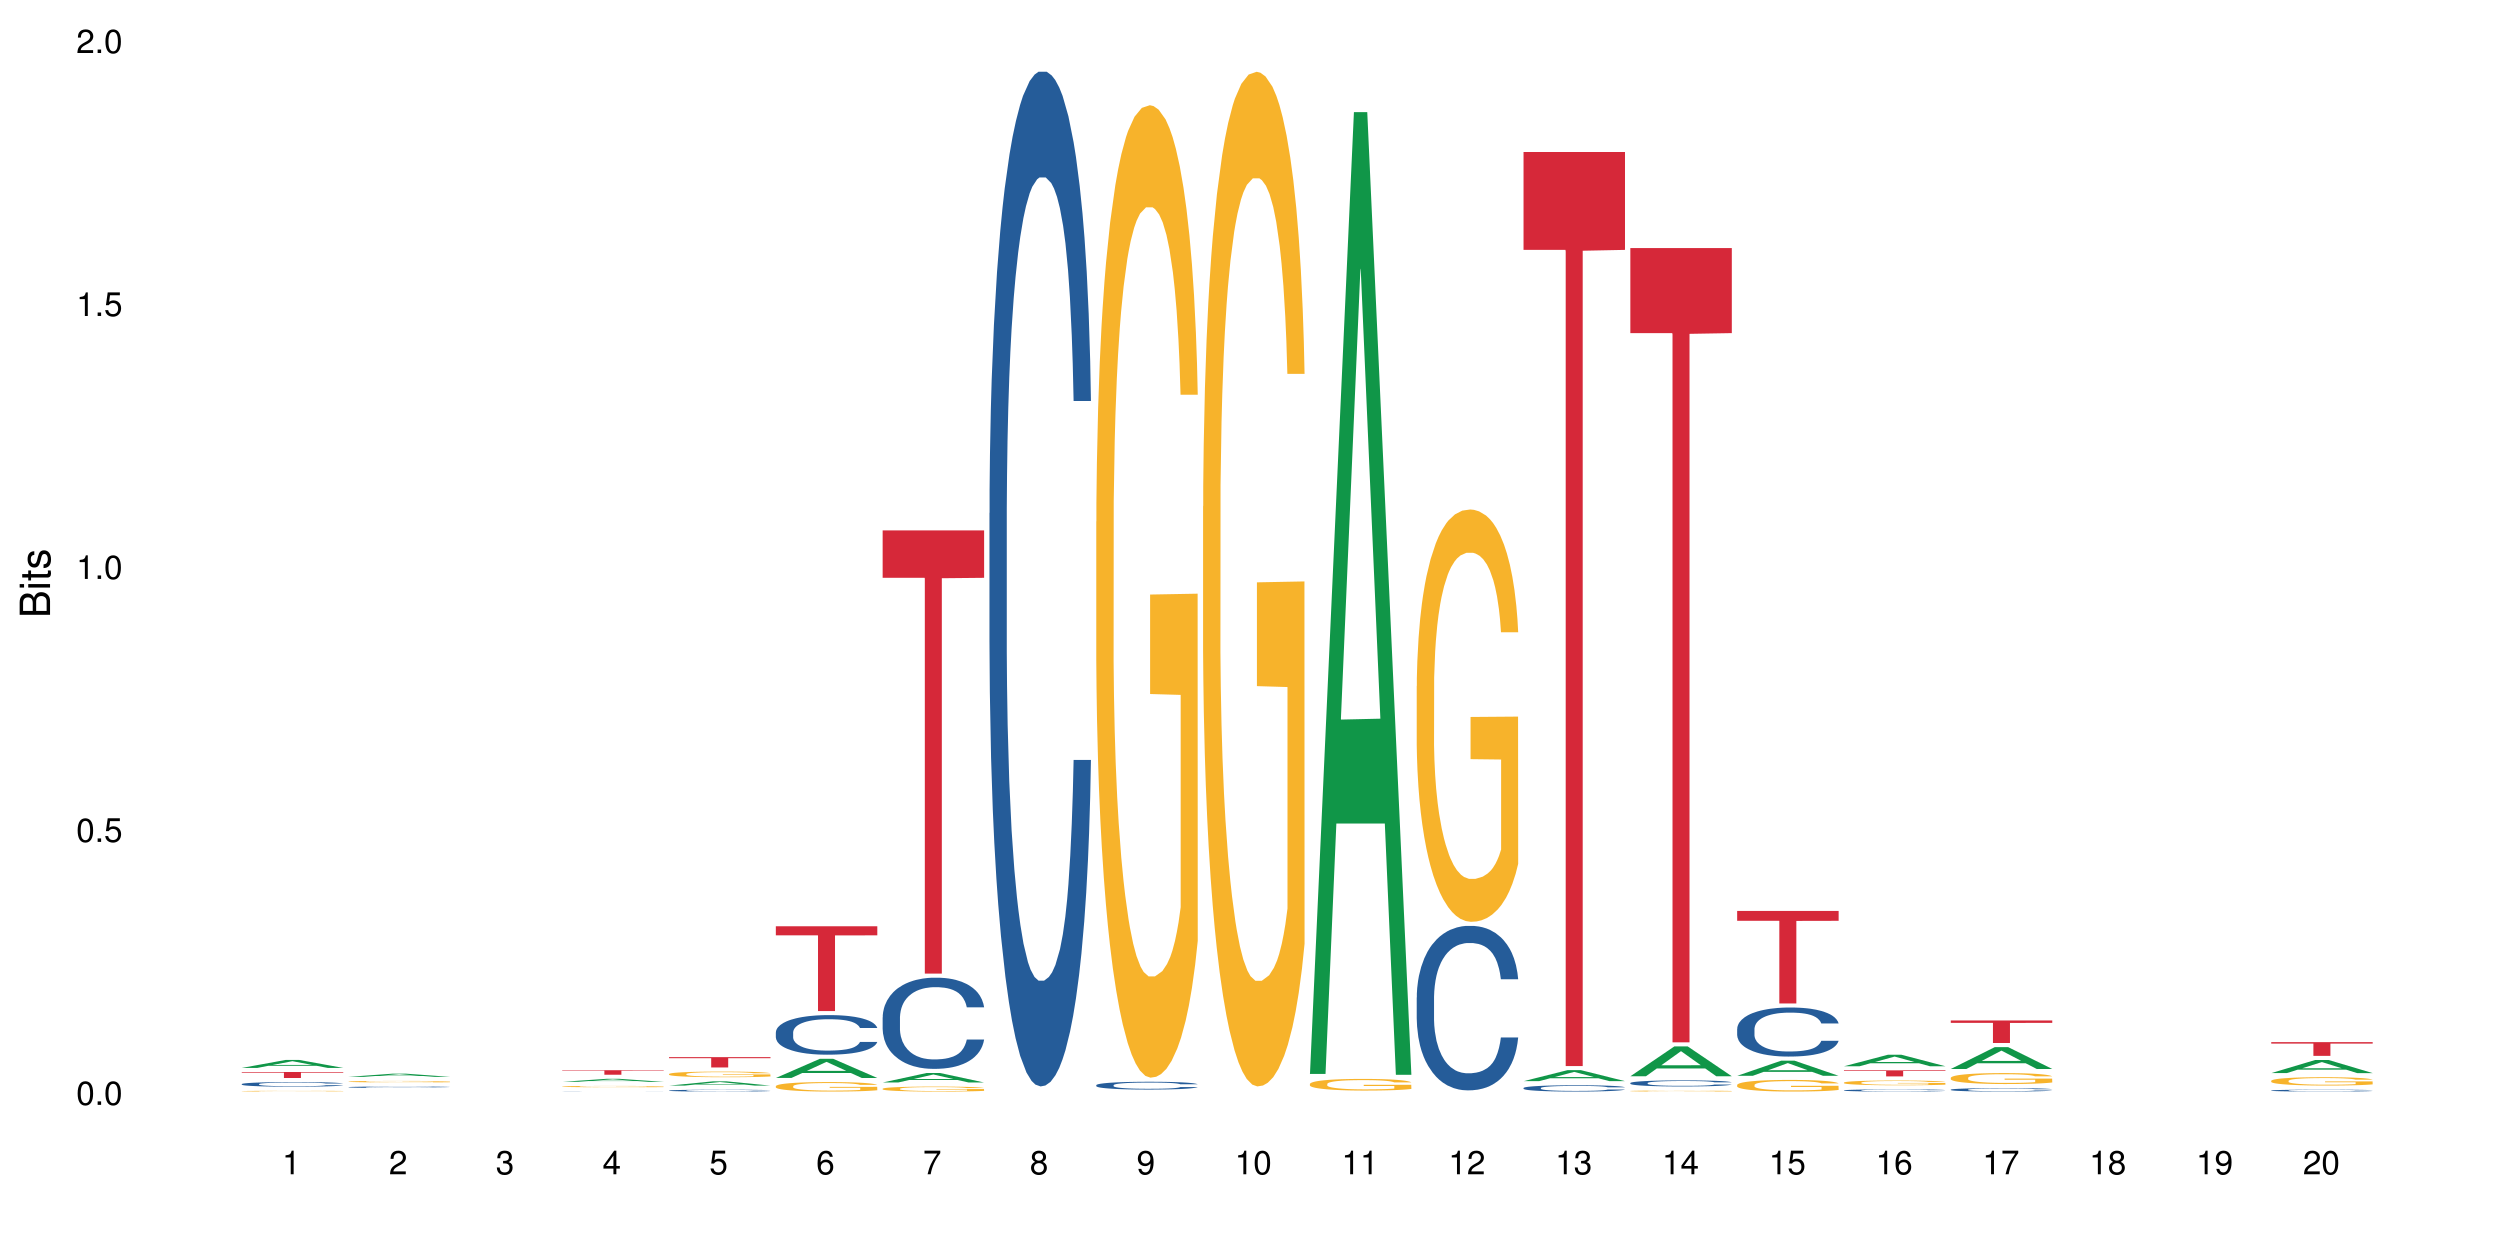 <?xml version="1.0" encoding="UTF-8"?>
<svg xmlns="http://www.w3.org/2000/svg" xmlns:xlink="http://www.w3.org/1999/xlink" width="720pt" height="360pt" viewBox="0 0 720 360" version="1.1">
<defs>
<g>
<symbol overflow="visible" id="glyph0-0">
<path style="stroke:none;" d=""/>
</symbol>
<symbol overflow="visible" id="glyph0-1">
<path style="stroke:none;" d="M 2.641 -6.797 C 2 -6.797 1.422 -6.531 1.078 -6.047 C 0.641 -5.453 0.406 -4.547 0.406 -3.297 C 0.406 -1 1.188 0.219 2.641 0.219 C 4.078 0.219 4.859 -1 4.859 -3.234 C 4.859 -4.562 4.656 -5.438 4.203 -6.047 C 3.844 -6.531 3.281 -6.797 2.641 -6.797 Z M 2.641 -6.047 C 3.547 -6.047 4 -5.125 4 -3.312 C 4 -1.375 3.562 -0.484 2.625 -0.484 C 1.734 -0.484 1.281 -1.422 1.281 -3.281 C 1.281 -5.141 1.734 -6.047 2.641 -6.047 Z M 2.641 -6.047 "/>
</symbol>
<symbol overflow="visible" id="glyph0-2">
<path style="stroke:none;" d="M 1.828 -1 L 0.828 -1 L 0.828 0 L 1.828 0 Z M 1.828 -1 "/>
</symbol>
<symbol overflow="visible" id="glyph0-3">
<path style="stroke:none;" d="M 4.562 -6.797 L 1.062 -6.797 L 0.547 -3.094 L 1.328 -3.094 C 1.719 -3.562 2.047 -3.734 2.578 -3.734 C 3.484 -3.734 4.062 -3.109 4.062 -2.094 C 4.062 -1.125 3.484 -0.531 2.578 -0.531 C 1.828 -0.531 1.375 -0.906 1.188 -1.672 L 0.328 -1.672 C 0.453 -1.109 0.547 -0.844 0.75 -0.594 C 1.125 -0.078 1.828 0.219 2.594 0.219 C 3.969 0.219 4.922 -0.781 4.922 -2.219 C 4.922 -3.562 4.031 -4.484 2.719 -4.484 C 2.25 -4.484 1.859 -4.359 1.469 -4.062 L 1.734 -5.969 L 4.562 -5.969 Z M 4.562 -6.797 "/>
</symbol>
<symbol overflow="visible" id="glyph0-4">
<path style="stroke:none;" d="M 2.484 -4.844 L 2.484 0 L 3.328 0 L 3.328 -6.797 L 2.766 -6.797 C 2.469 -5.75 2.281 -5.609 0.984 -5.453 L 0.984 -4.844 Z M 2.484 -4.844 "/>
</symbol>
<symbol overflow="visible" id="glyph0-5">
<path style="stroke:none;" d="M 4.859 -0.828 L 1.281 -0.828 C 1.359 -1.391 1.672 -1.75 2.5 -2.234 L 3.469 -2.75 C 4.406 -3.266 4.906 -3.969 4.906 -4.812 C 4.906 -5.375 4.672 -5.906 4.266 -6.266 C 3.859 -6.625 3.375 -6.797 2.719 -6.797 C 1.859 -6.797 1.219 -6.5 0.844 -5.922 C 0.609 -5.562 0.5 -5.125 0.484 -4.438 L 1.328 -4.438 C 1.359 -4.906 1.406 -5.188 1.531 -5.406 C 1.75 -5.812 2.188 -6.062 2.703 -6.062 C 3.469 -6.062 4.031 -5.516 4.031 -4.781 C 4.031 -4.25 3.719 -3.797 3.125 -3.438 L 2.234 -2.938 C 0.812 -2.141 0.406 -1.5 0.328 0 L 4.859 0 Z M 4.859 -0.828 "/>
</symbol>
<symbol overflow="visible" id="glyph0-6">
<path style="stroke:none;" d="M 2.125 -3.125 L 2.578 -3.125 C 3.516 -3.125 3.984 -2.703 3.984 -1.891 C 3.984 -1.031 3.469 -0.531 2.578 -0.531 C 1.656 -0.531 1.203 -0.984 1.156 -1.969 L 0.312 -1.969 C 0.344 -1.422 0.438 -1.078 0.609 -0.766 C 0.953 -0.109 1.625 0.219 2.547 0.219 C 3.953 0.219 4.859 -0.609 4.859 -1.906 C 4.859 -2.766 4.516 -3.25 3.703 -3.516 C 4.344 -3.766 4.656 -4.25 4.656 -4.938 C 4.656 -6.109 3.875 -6.797 2.578 -6.797 C 1.203 -6.797 0.484 -6.047 0.453 -4.609 L 1.297 -4.609 C 1.312 -5.016 1.344 -5.25 1.453 -5.453 C 1.641 -5.828 2.062 -6.062 2.594 -6.062 C 3.344 -6.062 3.797 -5.625 3.797 -4.906 C 3.797 -4.422 3.609 -4.141 3.25 -3.984 C 3.016 -3.891 2.719 -3.844 2.125 -3.844 Z M 2.125 -3.125 "/>
</symbol>
<symbol overflow="visible" id="glyph0-7">
<path style="stroke:none;" d="M 3.141 -1.625 L 3.141 0 L 3.984 0 L 3.984 -1.625 L 4.984 -1.625 L 4.984 -2.391 L 3.984 -2.391 L 3.984 -6.797 L 3.359 -6.797 L 0.266 -2.516 L 0.266 -1.625 Z M 3.141 -2.391 L 1 -2.391 L 3.141 -5.359 Z M 3.141 -2.391 "/>
</symbol>
<symbol overflow="visible" id="glyph0-8">
<path style="stroke:none;" d="M 4.781 -5.031 C 4.609 -6.141 3.891 -6.797 2.844 -6.797 C 2.094 -6.797 1.422 -6.438 1.031 -5.828 C 0.609 -5.172 0.406 -4.344 0.406 -3.094 C 0.406 -1.953 0.578 -1.234 0.984 -0.625 C 1.359 -0.078 1.953 0.219 2.703 0.219 C 3.984 0.219 4.922 -0.734 4.922 -2.078 C 4.922 -3.344 4.062 -4.234 2.844 -4.234 C 2.172 -4.234 1.641 -3.969 1.281 -3.469 C 1.281 -5.125 1.828 -6.047 2.797 -6.047 C 3.391 -6.047 3.797 -5.672 3.938 -5.031 Z M 2.734 -3.484 C 3.547 -3.484 4.062 -2.922 4.062 -2 C 4.062 -1.156 3.484 -0.531 2.703 -0.531 C 1.922 -0.531 1.328 -1.188 1.328 -2.047 C 1.328 -2.891 1.906 -3.484 2.734 -3.484 Z M 2.734 -3.484 "/>
</symbol>
<symbol overflow="visible" id="glyph0-9">
<path style="stroke:none;" d="M 4.984 -6.797 L 0.438 -6.797 L 0.438 -5.969 L 4.109 -5.969 C 2.5 -3.656 1.828 -2.234 1.328 0 L 2.219 0 C 2.594 -2.172 3.453 -4.047 4.984 -6.094 Z M 4.984 -6.797 "/>
</symbol>
<symbol overflow="visible" id="glyph0-10">
<path style="stroke:none;" d="M 3.75 -3.578 C 4.453 -4 4.688 -4.344 4.688 -4.984 C 4.688 -6.047 3.844 -6.797 2.641 -6.797 C 1.438 -6.797 0.594 -6.047 0.594 -4.984 C 0.594 -4.359 0.828 -4.016 1.516 -3.578 C 0.734 -3.203 0.359 -2.641 0.359 -1.891 C 0.359 -0.641 1.297 0.219 2.641 0.219 C 3.984 0.219 4.922 -0.641 4.922 -1.875 C 4.922 -2.641 4.531 -3.203 3.75 -3.578 Z M 2.641 -6.047 C 3.359 -6.047 3.812 -5.625 3.812 -4.969 C 3.812 -4.344 3.344 -3.922 2.641 -3.922 C 1.922 -3.922 1.453 -4.344 1.453 -4.984 C 1.453 -5.625 1.922 -6.047 2.641 -6.047 Z M 2.641 -3.203 C 3.484 -3.203 4.062 -2.672 4.062 -1.875 C 4.062 -1.062 3.484 -0.531 2.625 -0.531 C 1.797 -0.531 1.219 -1.078 1.219 -1.875 C 1.219 -2.672 1.797 -3.203 2.641 -3.203 Z M 2.641 -3.203 "/>
</symbol>
<symbol overflow="visible" id="glyph0-11">
<path style="stroke:none;" d="M 0.516 -1.547 C 0.672 -0.438 1.406 0.219 2.438 0.219 C 3.188 0.219 3.859 -0.141 4.266 -0.75 C 4.688 -1.406 4.891 -2.25 4.891 -3.484 C 4.891 -4.625 4.703 -5.359 4.312 -5.953 C 3.938 -6.5 3.344 -6.797 2.594 -6.797 C 1.297 -6.797 0.359 -5.844 0.359 -4.516 C 0.359 -3.25 1.234 -2.344 2.453 -2.344 C 3.094 -2.344 3.562 -2.578 4.016 -3.109 C 4 -1.453 3.469 -0.531 2.5 -0.531 C 1.906 -0.531 1.484 -0.906 1.359 -1.547 Z M 2.578 -6.062 C 3.375 -6.062 3.969 -5.406 3.969 -4.531 C 3.969 -3.688 3.375 -3.094 2.547 -3.094 C 1.734 -3.094 1.234 -3.672 1.234 -4.578 C 1.234 -5.438 1.797 -6.062 2.578 -6.062 Z M 2.578 -6.062 "/>
</symbol>
<symbol overflow="visible" id="glyph1-0">
<path style="stroke:none;" d=""/>
</symbol>
<symbol overflow="visible" id="glyph1-1">
<path style="stroke:none;" d="M 0 -0.953 L 0 -4.891 C 0 -5.719 -0.234 -6.344 -0.734 -6.797 C -1.188 -7.234 -1.812 -7.469 -2.5 -7.469 C -3.547 -7.469 -4.188 -7 -4.625 -5.875 C -4.984 -6.672 -5.641 -7.094 -6.531 -7.094 C -7.156 -7.094 -7.734 -6.859 -8.141 -6.391 C -8.562 -5.938 -8.75 -5.344 -8.75 -4.5 L -8.75 -0.953 Z M -4.984 -2.062 L -7.766 -2.062 L -7.766 -4.219 C -7.766 -4.844 -7.688 -5.203 -7.453 -5.5 C -7.219 -5.812 -6.859 -5.969 -6.375 -5.969 C -5.906 -5.969 -5.531 -5.812 -5.297 -5.5 C -5.062 -5.203 -4.984 -4.844 -4.984 -4.219 Z M -0.984 -2.062 L -4 -2.062 L -4 -4.781 C -4 -5.328 -3.859 -5.688 -3.578 -5.953 C -3.297 -6.219 -2.922 -6.359 -2.484 -6.359 C -2.062 -6.359 -1.688 -6.219 -1.406 -5.953 C -1.109 -5.688 -0.984 -5.328 -0.984 -4.781 Z M -0.984 -2.062 "/>
</symbol>
<symbol overflow="visible" id="glyph1-2">
<path style="stroke:none;" d="M -6.281 -1.797 L -6.281 -0.797 L 0 -0.797 L 0 -1.797 Z M -8.75 -1.797 L -8.75 -0.797 L -7.484 -0.797 L -7.484 -1.797 Z M -8.75 -1.797 "/>
</symbol>
<symbol overflow="visible" id="glyph1-3">
<path style="stroke:none;" d="M -6.281 -3.047 L -6.281 -2.016 L -8.016 -2.016 L -8.016 -1.016 L -6.281 -1.016 L -6.281 -0.172 L -5.469 -0.172 L -5.469 -1.016 L -0.719 -1.016 C -0.078 -1.016 0.281 -1.453 0.281 -2.234 C 0.281 -2.469 0.25 -2.719 0.188 -3.047 L -0.641 -3.047 C -0.609 -2.922 -0.594 -2.766 -0.594 -2.562 C -0.594 -2.141 -0.719 -2.016 -1.156 -2.016 L -5.469 -2.016 L -5.469 -3.047 Z M -6.281 -3.047 "/>
</symbol>
<symbol overflow="visible" id="glyph1-4">
<path style="stroke:none;" d="M -4.531 -5.25 C -5.766 -5.25 -6.469 -4.422 -6.469 -2.969 C -6.469 -1.516 -5.719 -0.562 -4.547 -0.562 C -3.562 -0.562 -3.094 -1.062 -2.734 -2.562 L -2.516 -3.484 C -2.344 -4.188 -2.094 -4.469 -1.625 -4.469 C -1.047 -4.469 -0.641 -3.875 -0.641 -3 C -0.641 -2.453 -0.797 -2 -1.062 -1.75 C -1.25 -1.594 -1.422 -1.531 -1.875 -1.469 L -1.875 -0.406 C -0.422 -0.453 0.281 -1.266 0.281 -2.922 C 0.281 -4.5 -0.5 -5.516 -1.719 -5.516 C -2.656 -5.516 -3.172 -4.984 -3.469 -3.734 L -3.703 -2.766 C -3.891 -1.953 -4.156 -1.609 -4.594 -1.609 C -5.172 -1.609 -5.547 -2.125 -5.547 -2.938 C -5.547 -3.75 -5.203 -4.172 -4.531 -4.203 Z M -4.531 -5.25 "/>
</symbol>
</g>
</defs>
<g id="surface19925">
<rect x="0" y="0" width="720" height="360" style="fill:rgb(100%,100%,100%);fill-opacity:1;stroke:none;"/>
<path style=" stroke:none;fill-rule:nonzero;fill:rgb(6.275%,58.824%,28.235%);fill-opacity:1;" d="M 69.629 307.559 L 69.66 307.555 L 82.305 305.258 L 86.145 305.258 L 98.855 307.559 L 94.391 307.559 L 91.203 306.957 L 77.246 306.957 L 74.125 307.559 L 69.629 307.559 L 78.59 306.711 L 89.926 306.707 L 84.273 305.633 L 84.211 305.633 L 84.148 305.637 L 78.559 306.707 L 78.59 306.711 Z M 69.629 307.559 "/>
<path style=" stroke:none;fill-rule:nonzero;fill:rgb(14.51%,36.078%,60%);fill-opacity:1;" d="M 69.629 312.215 L 69.664 312.215 L 69.664 312.184 L 69.773 312.137 L 70.02 312.082 L 70.27 312.039 L 70.914 311.969 L 71.805 311.898 L 72.73 311.844 L 73.406 311.812 L 74.012 311.789 L 75.402 311.742 L 76.293 311.719 L 77.258 311.699 L 78.434 311.68 L 79.289 311.668 L 81.211 311.648 L 82.637 311.637 L 86.129 311.637 L 87.555 311.641 L 88.59 311.645 L 89.73 311.656 L 90.691 311.668 L 92.367 311.695 L 93.863 311.727 L 94.543 311.746 L 95.609 311.785 L 96.43 311.82 L 97 311.852 L 97.641 311.898 L 98.211 311.953 L 98.641 312.016 L 98.855 312.066 L 93.863 312.066 L 93.613 312.02 L 93.328 311.98 L 92.793 311.93 L 92.262 311.895 L 91.512 311.859 L 90.836 311.836 L 89.906 311.812 L 89.09 311.801 L 88.234 311.789 L 87.414 311.781 L 85.844 311.773 L 84.027 311.773 L 83.352 311.777 L 81.961 311.785 L 81.211 311.793 L 80.145 311.812 L 79.395 311.828 L 78.504 311.852 L 77.898 311.871 L 77.148 311.906 L 76.613 311.934 L 76.008 311.973 L 75.652 312.004 L 75.332 312.039 L 75.047 312.078 L 74.832 312.121 L 74.691 312.164 L 74.617 312.211 L 74.617 312.398 L 74.691 312.441 L 74.867 312.492 L 75.332 312.566 L 76.008 312.633 L 76.793 312.684 L 77.543 312.719 L 77.969 312.738 L 78.539 312.758 L 79.43 312.781 L 80.715 312.805 L 81.461 312.816 L 82.602 312.824 L 83.777 312.832 L 85.348 312.832 L 86.734 312.824 L 87.664 312.82 L 88.625 312.809 L 89.945 312.789 L 90.762 312.77 L 91.477 312.746 L 92.012 312.723 L 92.367 312.703 L 92.902 312.664 L 93.328 312.625 L 93.648 312.582 L 93.863 312.539 L 98.855 312.539 L 98.641 312.59 L 98.32 312.637 L 98 312.672 L 97.5 312.715 L 96.93 312.754 L 96.109 312.797 L 95.434 312.824 L 94.543 312.852 L 93.723 312.875 L 92.832 312.898 L 91.512 312.922 L 90.656 312.934 L 89.73 312.945 L 88.625 312.953 L 87.234 312.965 L 85.738 312.969 L 82.852 312.969 L 81.746 312.961 L 80.285 312.949 L 78.469 312.93 L 77.148 312.906 L 76.117 312.883 L 75.227 312.859 L 74.227 312.824 L 72.945 312.773 L 72.16 312.73 L 71.625 312.695 L 71.02 312.648 L 70.59 312.605 L 70.094 312.539 L 69.734 312.449 L 69.629 312.383 Z M 69.629 312.215 "/>
<path style=" stroke:none;fill-rule:nonzero;fill:rgb(96.863%,70.196%,16.863%);fill-opacity:1;" d="M 69.629 314.242 L 69.664 314.242 L 69.664 314.238 L 69.809 314.23 L 70.164 314.219 L 70.629 314.207 L 71.125 314.199 L 71.445 314.195 L 71.98 314.188 L 72.445 314.184 L 73.621 314.176 L 75.117 314.168 L 75.938 314.164 L 76.863 314.16 L 78.184 314.156 L 78.789 314.156 L 80.641 314.152 L 82.746 314.148 L 87.59 314.148 L 89.586 314.152 L 90.727 314.152 L 91.617 314.156 L 92.547 314.16 L 93.688 314.164 L 94.754 314.168 L 95.609 314.172 L 96.465 314.18 L 97.18 314.184 L 97.785 314.191 L 98.32 314.199 L 98.641 314.207 L 98.855 314.215 L 93.898 314.215 L 93.613 314.207 L 93.293 314.203 L 92.758 314.195 L 92.227 314.191 L 91.691 314.188 L 90.691 314.184 L 89.836 314.18 L 88.77 314.176 L 87.734 314.176 L 86.559 314.172 L 82.246 314.172 L 81.246 314.176 L 80.535 314.176 L 79.535 314.18 L 78.93 314.184 L 78.574 314.184 L 77.504 314.191 L 76.793 314.195 L 76.402 314.199 L 75.902 314.207 L 75.547 314.211 L 75.152 314.219 L 74.941 314.227 L 74.656 314.238 L 74.617 314.277 L 74.727 314.285 L 74.941 314.293 L 75.227 314.301 L 75.652 314.309 L 76.078 314.312 L 76.828 314.32 L 77.469 314.324 L 77.969 314.328 L 78.93 314.336 L 79.324 314.336 L 80.25 314.34 L 81.211 314.344 L 82.387 314.344 L 83.277 314.348 L 88.66 314.348 L 90.016 314.344 L 90.941 314.344 L 91.547 314.34 L 92.297 314.34 L 92.832 314.336 L 93.328 314.336 L 93.934 314.332 L 93.934 314.285 L 85.133 314.281 L 85.133 314.262 L 98.816 314.262 L 98.855 314.34 L 98.105 314.344 L 97.18 314.352 L 96.289 314.355 L 95.359 314.359 L 94.043 314.363 L 92.973 314.363 L 91.332 314.367 L 89.836 314.367 L 88.27 314.371 L 83.777 314.371 L 82.211 314.367 L 79.82 314.367 L 78.684 314.363 L 77.258 314.359 L 76.328 314.355 L 74.406 314.348 L 73.551 314.34 L 72.41 314.332 L 71.805 314.324 L 71.234 314.316 L 70.805 314.312 L 70.414 314.305 L 69.844 314.289 L 69.699 314.281 L 69.629 314.277 Z M 69.629 314.242 "/>
<path style=" stroke:none;fill-rule:nonzero;fill:rgb(83.922%,15.686%,22.353%);fill-opacity:1;" d="M 69.629 308.738 L 98.855 308.738 L 98.855 308.922 L 86.672 308.926 L 86.672 310.457 L 81.773 310.457 L 81.773 308.926 L 81.703 308.922 L 69.629 308.922 Z M 69.629 308.738 "/>
<path style=" stroke:none;fill-rule:nonzero;fill:rgb(6.275%,58.824%,28.235%);fill-opacity:1;" d="M 100.391 310.129 L 100.422 310.129 L 113.066 309.215 L 116.91 309.215 L 129.617 310.133 L 125.152 310.133 L 121.965 309.895 L 108.012 309.895 L 104.887 310.129 L 100.391 310.129 L 109.352 309.793 L 120.688 309.793 L 115.035 309.367 L 114.91 309.367 L 109.32 309.793 L 109.352 309.793 Z M 100.391 310.129 "/>
<path style=" stroke:none;fill-rule:nonzero;fill:rgb(14.51%,36.078%,60%);fill-opacity:1;" d="M 100.391 313.098 L 100.426 313.098 L 100.426 313.09 L 100.535 313.074 L 100.785 313.055 L 101.031 313.043 L 101.676 313.02 L 102.566 313 L 103.492 312.984 L 104.168 312.973 L 104.773 312.965 L 106.164 312.949 L 107.055 312.945 L 108.02 312.938 L 109.195 312.93 L 110.051 312.926 L 111.973 312.922 L 113.398 312.918 L 118.316 312.918 L 119.352 312.922 L 120.492 312.922 L 121.453 312.926 L 123.129 312.934 L 124.625 312.945 L 125.305 312.953 L 126.371 312.965 L 127.191 312.977 L 127.762 312.984 L 128.402 313 L 128.973 313.016 L 129.402 313.035 L 129.617 313.055 L 124.625 313.055 L 124.375 313.039 L 124.09 313.027 L 123.559 313.012 L 123.023 313 L 122.273 312.988 L 121.598 312.98 L 120.672 312.973 L 119.852 312.969 L 118.996 312.965 L 118.176 312.961 L 114.113 312.961 L 112.723 312.965 L 111.973 312.969 L 110.906 312.973 L 110.156 312.977 L 109.266 312.984 L 108.66 312.992 L 107.91 313 L 107.375 313.012 L 106.77 313.023 L 106.414 313.031 L 106.094 313.043 L 105.809 313.055 L 105.594 313.07 L 105.453 313.082 L 105.383 313.098 L 105.383 313.156 L 105.453 313.172 L 105.629 313.188 L 106.094 313.211 L 106.77 313.23 L 107.555 313.246 L 108.305 313.258 L 108.73 313.262 L 109.301 313.27 L 110.191 313.277 L 111.477 313.285 L 112.223 313.289 L 113.363 313.289 L 114.539 313.293 L 116.109 313.293 L 117.5 313.289 L 118.426 313.289 L 119.387 313.285 L 120.707 313.281 L 121.527 313.273 L 122.238 313.266 L 122.773 313.258 L 123.129 313.254 L 123.664 313.242 L 124.09 313.227 L 124.414 313.215 L 124.625 313.203 L 129.617 313.203 L 129.402 313.215 L 129.082 313.23 L 128.762 313.242 L 128.262 313.258 L 127.691 313.27 L 126.871 313.281 L 126.195 313.289 L 125.305 313.301 L 124.484 313.309 L 123.594 313.312 L 122.273 313.32 L 121.418 313.324 L 120.492 313.328 L 119.387 313.332 L 117.996 313.336 L 113.613 313.336 L 112.508 313.332 L 111.047 313.332 L 109.23 313.324 L 107.91 313.316 L 106.879 313.309 L 105.988 313.301 L 104.988 313.289 L 103.707 313.273 L 102.922 313.262 L 102.387 313.25 L 101.781 313.234 L 101.355 313.223 L 100.855 313.199 L 100.5 313.172 L 100.391 313.152 Z M 100.391 313.098 "/>
<path style=" stroke:none;fill-rule:nonzero;fill:rgb(96.863%,70.196%,16.863%);fill-opacity:1;" d="M 100.391 311.492 L 100.426 311.492 L 100.426 311.484 L 100.57 311.469 L 100.926 311.445 L 101.391 311.422 L 101.887 311.41 L 102.211 311.398 L 102.742 311.387 L 103.207 311.379 L 104.383 311.363 L 105.879 311.348 L 106.699 311.34 L 107.625 311.332 L 108.945 311.324 L 109.551 311.32 L 111.402 311.316 L 113.508 311.312 L 118.355 311.312 L 120.348 311.316 L 121.488 311.32 L 122.383 311.324 L 123.309 311.328 L 124.449 311.336 L 125.516 311.348 L 126.371 311.355 L 127.227 311.367 L 127.941 311.379 L 128.547 311.395 L 129.082 311.41 L 129.402 311.426 L 129.617 311.438 L 124.66 311.438 L 124.375 311.426 L 124.055 311.414 L 123.523 311.402 L 122.988 311.391 L 122.453 311.383 L 121.453 311.375 L 120.598 311.367 L 119.531 311.363 L 118.496 311.359 L 117.32 311.355 L 114.719 311.355 L 113.008 311.359 L 112.012 311.363 L 111.297 311.363 L 110.301 311.371 L 109.695 311.375 L 109.336 311.379 L 108.27 311.391 L 107.555 311.402 L 107.164 311.41 L 106.664 311.422 L 106.309 311.43 L 105.914 311.445 L 105.703 311.457 L 105.418 311.484 L 105.383 311.555 L 105.488 311.57 L 105.703 311.586 L 105.988 311.598 L 106.414 311.613 L 106.844 311.625 L 107.59 311.641 L 108.23 311.652 L 108.73 311.656 L 109.695 311.668 L 110.086 311.672 L 111.012 311.68 L 111.973 311.684 L 113.152 311.688 L 114.043 311.691 L 119.422 311.691 L 120.777 311.688 L 121.703 311.684 L 122.309 311.68 L 123.059 311.676 L 123.594 311.672 L 124.09 311.668 L 124.699 311.664 L 124.699 311.57 L 115.895 311.57 L 115.895 311.523 L 129.582 311.523 L 129.617 311.676 L 128.867 311.688 L 127.941 311.699 L 127.051 311.707 L 126.125 311.711 L 124.805 311.719 L 123.734 311.723 L 122.098 311.73 L 120.598 311.734 L 119.031 311.734 L 117.641 311.738 L 116 311.738 L 114.539 311.734 L 112.973 311.734 L 111.727 311.73 L 109.445 311.723 L 108.02 311.715 L 107.094 311.707 L 106.129 311.699 L 105.168 311.688 L 104.312 311.68 L 103.742 311.672 L 103.172 311.66 L 102.566 311.648 L 101.996 311.637 L 101.566 311.625 L 101.176 311.609 L 100.891 311.598 L 100.605 311.582 L 100.465 311.566 L 100.391 311.555 Z M 100.391 311.492 "/>
<path style=" stroke:none;fill-rule:nonzero;fill:rgb(6.275%,58.824%,28.235%);fill-opacity:1;" d="M 161.918 311.566 L 161.949 311.566 L 174.594 310.703 L 178.434 310.703 L 191.141 311.57 L 186.676 311.57 L 183.492 311.344 L 169.535 311.344 L 166.414 311.566 L 161.918 311.566 L 170.879 311.25 L 182.211 311.246 L 176.559 310.844 L 176.434 310.844 L 170.848 311.246 L 170.879 311.25 Z M 161.918 311.566 "/>
<path style=" stroke:none;fill-rule:nonzero;fill:rgb(14.51%,36.078%,60%);fill-opacity:1;" d="M 161.918 314.34 L 161.953 314.34 L 162.059 314.336 L 162.309 314.336 L 162.559 314.332 L 163.199 314.332 L 164.09 314.328 L 165.016 314.324 L 166.301 314.324 L 167.691 314.32 L 171.574 314.32 L 173.5 314.316 L 180.875 314.316 L 182.016 314.32 L 186.828 314.32 L 187.898 314.324 L 188.719 314.324 L 189.289 314.328 L 189.93 314.328 L 190.5 314.332 L 190.926 314.332 L 191.141 314.336 L 186.152 314.336 L 185.902 314.332 L 185.617 314.332 L 185.082 314.328 L 183.797 314.328 L 183.121 314.324 L 171.68 314.324 L 170.789 314.328 L 168.902 314.328 L 168.297 314.332 L 167.617 314.332 L 167.332 314.336 L 167.121 314.336 L 166.977 314.34 L 166.906 314.34 L 166.906 314.348 L 166.977 314.352 L 167.156 314.352 L 167.617 314.355 L 168.297 314.355 L 169.078 314.359 L 169.828 314.359 L 170.254 314.363 L 183.762 314.363 L 184.297 314.359 L 185.188 314.359 L 185.617 314.355 L 191.141 314.355 L 190.926 314.355 L 190.605 314.359 L 189.785 314.359 L 189.215 314.363 L 187.719 314.363 L 186.828 314.367 L 183.797 314.367 L 182.945 314.371 L 172.574 314.371 L 170.754 314.367 L 167.512 314.367 L 166.516 314.363 L 165.23 314.363 L 164.445 314.359 L 163.305 314.359 L 162.879 314.355 L 162.379 314.355 L 162.023 314.352 L 161.918 314.348 Z M 161.918 314.34 "/>
<path style=" stroke:none;fill-rule:nonzero;fill:rgb(96.863%,70.196%,16.863%);fill-opacity:1;" d="M 161.918 312.914 L 161.953 312.914 L 161.953 312.906 L 162.094 312.891 L 162.449 312.871 L 162.914 312.852 L 163.414 312.836 L 163.734 312.828 L 164.27 312.82 L 164.73 312.812 L 165.906 312.797 L 167.406 312.781 L 168.223 312.773 L 169.152 312.77 L 170.469 312.762 L 171.074 312.758 L 172.93 312.754 L 175.031 312.75 L 177.348 312.746 L 178.418 312.75 L 179.879 312.75 L 181.875 312.754 L 183.016 312.758 L 183.906 312.762 L 184.832 312.766 L 185.973 312.773 L 187.043 312.781 L 187.898 312.789 L 188.754 312.801 L 189.465 312.812 L 190.07 312.824 L 190.605 312.84 L 190.926 312.852 L 191.141 312.863 L 186.188 312.863 L 185.902 312.852 L 185.582 312.844 L 184.512 312.82 L 183.977 312.816 L 182.98 312.805 L 182.125 312.801 L 181.055 312.797 L 180.02 312.793 L 178.844 312.789 L 176.242 312.789 L 174.531 312.793 L 173.535 312.793 L 172.82 312.797 L 171.824 312.801 L 171.219 312.809 L 170.863 312.809 L 169.793 312.82 L 169.078 312.832 L 168.688 312.836 L 168.188 312.848 L 167.832 312.859 L 167.441 312.871 L 167.227 312.883 L 166.941 312.906 L 166.906 312.973 L 167.012 312.984 L 167.227 313 L 167.512 313.012 L 167.938 313.027 L 168.367 313.035 L 169.117 313.051 L 169.758 313.059 L 170.254 313.066 L 171.219 313.074 L 171.609 313.078 L 172.535 313.086 L 173.5 313.09 L 174.676 313.094 L 175.566 313.098 L 178.809 313.098 L 180.949 313.094 L 182.301 313.094 L 183.227 313.09 L 183.836 313.086 L 184.582 313.082 L 185.117 313.078 L 185.617 313.074 L 186.223 313.07 L 186.223 312.984 L 177.418 312.984 L 177.418 312.945 L 191.105 312.945 L 191.141 313.082 L 190.391 313.094 L 189.465 313.102 L 188.574 313.109 L 187.648 313.117 L 186.328 313.121 L 185.262 313.125 L 183.621 313.133 L 182.125 313.133 L 180.555 313.137 L 174.496 313.137 L 173.25 313.133 L 170.969 313.125 L 169.543 313.117 L 168.617 313.109 L 167.652 313.102 L 166.691 313.094 L 165.836 313.086 L 164.695 313.07 L 164.09 313.059 L 163.52 313.047 L 163.094 313.035 L 162.699 313.023 L 162.414 313.012 L 162.129 312.996 L 161.918 312.973 Z M 161.918 312.914 "/>
<path style=" stroke:none;fill-rule:nonzero;fill:rgb(83.922%,15.686%,22.353%);fill-opacity:1;" d="M 161.918 308.223 L 191.141 308.223 L 191.141 308.359 L 178.961 308.363 L 178.961 309.523 L 174.059 309.523 L 174.059 308.363 L 173.988 308.359 L 161.918 308.359 Z M 161.918 308.223 "/>
<path style=" stroke:none;fill-rule:nonzero;fill:rgb(6.275%,58.824%,28.235%);fill-opacity:1;" d="M 192.68 312.656 L 192.711 312.656 L 205.355 311.422 L 209.195 311.422 L 221.902 312.656 L 217.438 312.656 L 214.254 312.336 L 200.297 312.336 L 197.176 312.656 L 192.68 312.656 L 201.641 312.199 L 212.973 312.199 L 207.32 311.625 L 207.258 311.621 L 207.195 311.625 L 201.609 312.199 L 201.641 312.199 Z M 192.68 312.656 "/>
<path style=" stroke:none;fill-rule:nonzero;fill:rgb(14.51%,36.078%,60%);fill-opacity:1;" d="M 192.68 314.07 L 192.715 314.07 L 192.715 314.059 L 192.82 314.039 L 193.07 314.016 L 193.32 314 L 193.961 313.969 L 194.852 313.941 L 195.777 313.922 L 196.457 313.906 L 197.062 313.898 L 198.453 313.879 L 199.344 313.871 L 200.305 313.863 L 201.48 313.855 L 202.336 313.848 L 204.262 313.84 L 205.688 313.84 L 206.793 313.836 L 209.18 313.836 L 210.605 313.84 L 211.637 313.84 L 212.777 313.844 L 213.742 313.848 L 215.418 313.859 L 216.914 313.875 L 217.59 313.883 L 218.66 313.898 L 219.48 313.91 L 220.051 313.926 L 220.691 313.941 L 221.262 313.965 L 221.688 313.988 L 221.902 314.012 L 216.914 314.012 L 216.664 313.992 L 216.379 313.977 L 215.844 313.957 L 215.309 313.941 L 214.562 313.926 L 213.883 313.918 L 212.957 313.91 L 212.137 313.902 L 211.281 313.898 L 210.461 313.895 L 208.895 313.891 L 207.078 313.891 L 206.398 313.895 L 205.008 313.898 L 204.262 313.902 L 203.191 313.906 L 202.445 313.914 L 201.551 313.922 L 200.945 313.934 L 200.199 313.945 L 199.664 313.957 L 199.059 313.973 L 198.703 313.984 L 198.379 313.996 L 198.094 314.016 L 197.883 314.031 L 197.738 314.051 L 197.668 314.066 L 197.668 314.141 L 197.738 314.16 L 197.918 314.18 L 198.379 314.211 L 199.059 314.234 L 199.844 314.258 L 200.59 314.27 L 201.02 314.277 L 201.59 314.285 L 202.48 314.297 L 203.762 314.305 L 204.512 314.309 L 205.652 314.312 L 206.828 314.316 L 208.395 314.316 L 209.785 314.312 L 210.711 314.312 L 211.676 314.309 L 212.992 314.297 L 213.812 314.289 L 214.523 314.281 L 215.059 314.273 L 215.418 314.266 L 215.949 314.25 L 216.379 314.234 L 216.699 314.215 L 216.914 314.199 L 221.902 314.199 L 221.688 314.219 L 221.367 314.238 L 221.047 314.25 L 220.547 314.27 L 219.977 314.285 L 219.16 314.301 L 218.48 314.312 L 217.59 314.324 L 216.77 314.332 L 215.879 314.344 L 214.562 314.352 L 213.707 314.355 L 212.777 314.359 L 211.676 314.363 L 210.285 314.367 L 208.789 314.371 L 205.902 314.371 L 204.797 314.367 L 203.336 314.363 L 201.516 314.355 L 200.199 314.344 L 199.164 314.336 L 198.273 314.328 L 197.277 314.312 L 195.992 314.293 L 195.207 314.273 L 194.676 314.262 L 194.07 314.242 L 193.641 314.227 L 193.141 314.199 L 192.785 314.164 L 192.68 314.137 Z M 192.68 314.07 "/>
<path style=" stroke:none;fill-rule:nonzero;fill:rgb(96.863%,70.196%,16.863%);fill-opacity:1;" d="M 192.68 309.312 L 192.715 309.312 L 192.715 309.281 L 192.855 309.215 L 193.215 309.125 L 193.676 309.047 L 194.176 308.988 L 194.496 308.957 L 195.031 308.914 L 195.492 308.879 L 196.672 308.812 L 198.168 308.75 L 198.988 308.723 L 199.914 308.699 L 201.23 308.672 L 201.836 308.66 L 203.691 308.637 L 205.793 308.621 L 208.109 308.617 L 209.18 308.617 L 210.641 308.625 L 212.637 308.641 L 213.777 308.656 L 214.668 308.672 L 215.594 308.691 L 216.734 308.719 L 217.805 308.754 L 218.66 308.789 L 219.516 308.836 L 220.227 308.883 L 220.832 308.934 L 221.367 308.996 L 221.688 309.051 L 221.902 309.102 L 216.949 309.102 L 216.664 309.051 L 216.344 309.008 L 215.809 308.961 L 215.273 308.926 L 214.738 308.895 L 213.742 308.859 L 212.887 308.832 L 211.816 308.812 L 210.785 308.801 L 209.605 308.789 L 207.004 308.789 L 205.293 308.797 L 204.297 308.809 L 203.586 308.82 L 202.586 308.844 L 201.98 308.863 L 201.625 308.875 L 200.555 308.922 L 199.844 308.961 L 199.449 308.988 L 198.949 309.035 L 198.594 309.074 L 198.203 309.133 L 197.988 309.18 L 197.703 309.277 L 197.668 309.547 L 197.773 309.602 L 197.988 309.664 L 198.273 309.719 L 198.703 309.773 L 199.129 309.816 L 199.879 309.875 L 200.52 309.914 L 201.02 309.938 L 201.98 309.977 L 202.371 309.992 L 203.301 310.02 L 204.262 310.039 L 205.438 310.055 L 206.328 310.066 L 207.754 310.074 L 209.57 310.074 L 211.711 310.062 L 213.062 310.051 L 213.992 310.039 L 214.598 310.031 L 215.344 310.012 L 215.879 310 L 216.379 309.984 L 216.984 309.957 L 216.984 309.602 L 208.18 309.602 L 208.18 309.434 L 221.867 309.434 L 221.902 310.012 L 221.152 310.055 L 220.227 310.094 L 219.336 310.121 L 218.41 310.148 L 217.09 310.176 L 216.023 310.191 L 214.383 310.215 L 212.887 310.227 L 211.316 310.234 L 209.93 310.242 L 208.289 310.242 L 206.828 310.238 L 205.258 310.23 L 204.012 310.219 L 202.871 310.203 L 201.73 310.184 L 200.305 310.152 L 199.379 310.129 L 198.418 310.098 L 197.453 310.059 L 196.598 310.02 L 196.027 309.988 L 195.457 309.953 L 194.852 309.91 L 194.281 309.859 L 193.855 309.812 L 193.461 309.762 L 193.176 309.711 L 192.891 309.645 L 192.75 309.59 L 192.68 309.543 Z M 192.68 309.312 "/>
<path style=" stroke:none;fill-rule:nonzero;fill:rgb(83.922%,15.686%,22.353%);fill-opacity:1;" d="M 192.68 304.445 L 221.902 304.445 L 221.902 304.766 L 209.723 304.766 L 209.723 307.438 L 204.824 307.438 L 204.824 304.77 L 204.75 304.766 L 192.68 304.766 Z M 192.68 304.445 "/>
<path style=" stroke:none;fill-rule:nonzero;fill:rgb(6.275%,58.824%,28.235%);fill-opacity:1;" d="M 223.441 310.449 L 223.473 310.445 L 236.117 304.934 L 239.957 304.934 L 252.664 310.457 L 248.199 310.457 L 245.016 309.016 L 231.059 309.016 L 227.938 310.449 L 223.441 310.449 L 232.402 308.418 L 243.734 308.414 L 238.086 305.836 L 238.023 305.828 L 237.961 305.844 L 232.371 308.414 L 232.402 308.418 Z M 223.441 310.449 "/>
<path style=" stroke:none;fill-rule:nonzero;fill:rgb(14.51%,36.078%,60%);fill-opacity:1;" d="M 223.441 297.316 L 223.477 297.305 L 223.477 297.055 L 223.582 296.66 L 223.832 296.16 L 224.082 295.816 L 224.723 295.203 L 225.613 294.609 L 226.543 294.148 L 227.219 293.879 L 227.824 293.672 L 229.215 293.285 L 230.105 293.086 L 231.066 292.91 L 232.242 292.734 L 233.098 292.629 L 235.023 292.461 L 236.449 292.391 L 237.555 292.359 L 239.941 292.359 L 241.367 292.398 L 242.402 292.453 L 243.543 292.535 L 244.504 292.629 L 246.18 292.859 L 247.676 293.148 L 248.352 293.316 L 249.422 293.641 L 250.242 293.953 L 250.812 294.223 L 251.453 294.609 L 252.023 295.078 L 252.449 295.609 L 252.664 296.055 L 247.676 296.055 L 247.426 295.641 L 247.141 295.316 L 246.605 294.891 L 246.07 294.586 L 245.324 294.285 L 244.645 294.086 L 243.719 293.891 L 242.898 293.766 L 242.043 293.672 L 241.227 293.609 L 239.656 293.547 L 237.84 293.547 L 237.16 293.566 L 235.773 293.648 L 235.023 293.723 L 233.953 293.867 L 233.207 294.004 L 232.316 294.211 L 231.711 294.391 L 230.961 294.66 L 230.426 294.898 L 229.82 295.242 L 229.465 295.504 L 229.145 295.797 L 228.859 296.141 L 228.645 296.504 L 228.5 296.887 L 228.43 297.262 L 228.43 298.879 L 228.5 299.254 L 228.68 299.691 L 229.145 300.324 L 229.82 300.879 L 230.605 301.316 L 231.352 301.629 L 231.781 301.773 L 232.352 301.941 L 233.242 302.148 L 234.523 302.355 L 235.273 302.441 L 236.414 302.523 L 237.59 302.566 L 239.156 302.566 L 240.547 302.523 L 241.473 302.473 L 242.438 302.387 L 243.754 302.211 L 244.574 302.043 L 245.289 301.848 L 245.82 301.648 L 246.18 301.48 L 246.715 301.16 L 247.141 300.805 L 247.461 300.441 L 247.676 300.086 L 252.664 300.086 L 252.449 300.504 L 252.129 300.91 L 251.809 301.211 L 251.312 301.574 L 250.742 301.898 L 249.922 302.262 L 249.242 302.504 L 248.352 302.762 L 247.531 302.961 L 246.641 303.137 L 245.324 303.348 L 244.469 303.449 L 243.543 303.543 L 242.438 303.629 L 241.047 303.699 L 239.551 303.742 L 238.16 303.754 L 236.664 303.73 L 235.559 303.691 L 234.098 303.598 L 232.281 303.41 L 230.961 303.211 L 229.926 303.012 L 229.035 302.805 L 228.039 302.523 L 226.754 302.066 L 225.973 301.711 L 225.438 301.418 L 224.832 301.012 L 224.402 300.648 L 223.902 300.066 L 223.547 299.324 L 223.441 298.754 Z M 223.441 297.316 "/>
<path style=" stroke:none;fill-rule:nonzero;fill:rgb(96.863%,70.196%,16.863%);fill-opacity:1;" d="M 223.441 312.809 L 223.477 312.805 L 223.477 312.754 L 223.617 312.641 L 223.977 312.488 L 224.438 312.359 L 224.938 312.262 L 225.258 312.207 L 225.793 312.133 L 226.258 312.078 L 227.434 311.965 L 228.93 311.859 L 229.75 311.816 L 230.676 311.773 L 231.996 311.727 L 232.602 311.707 L 234.453 311.668 L 236.555 311.645 L 238.871 311.637 L 239.941 311.637 L 241.402 311.648 L 243.398 311.676 L 244.539 311.699 L 245.43 311.727 L 246.355 311.758 L 247.496 311.809 L 248.566 311.867 L 249.422 311.93 L 250.277 312.004 L 250.988 312.082 L 251.598 312.172 L 252.129 312.273 L 252.449 312.363 L 252.664 312.449 L 247.711 312.449 L 247.426 312.363 L 247.105 312.297 L 246.57 312.211 L 246.035 312.152 L 245.5 312.105 L 244.504 312.039 L 243.648 312 L 242.578 311.965 L 241.547 311.941 L 240.371 311.93 L 239.656 311.922 L 237.77 311.922 L 236.059 311.941 L 235.059 311.961 L 234.348 311.98 L 233.348 312.02 L 232.742 312.047 L 232.387 312.066 L 231.316 312.145 L 230.605 312.215 L 230.211 312.262 L 229.715 312.336 L 229.355 312.406 L 228.965 312.504 L 228.75 312.578 L 228.465 312.75 L 228.43 313.199 L 228.539 313.293 L 228.75 313.398 L 229.035 313.488 L 229.465 313.582 L 229.891 313.652 L 230.641 313.75 L 231.281 313.816 L 231.781 313.859 L 232.742 313.926 L 233.133 313.949 L 234.062 313.992 L 235.023 314.027 L 236.199 314.059 L 237.09 314.074 L 238.516 314.086 L 240.332 314.086 L 242.473 314.07 L 243.828 314.051 L 244.754 314.031 L 245.359 314.012 L 246.105 313.984 L 246.641 313.961 L 247.141 313.934 L 247.746 313.891 L 247.746 313.293 L 238.945 313.293 L 238.945 313.012 L 252.629 313.008 L 252.664 313.984 L 251.918 314.055 L 250.988 314.117 L 250.098 314.168 L 249.172 314.211 L 247.855 314.258 L 246.785 314.289 L 245.145 314.324 L 243.648 314.344 L 242.082 314.359 L 240.691 314.367 L 239.051 314.371 L 237.59 314.367 L 236.02 314.352 L 234.773 314.332 L 233.633 314.305 L 232.492 314.273 L 231.066 314.223 L 230.141 314.18 L 229.18 314.125 L 228.215 314.062 L 227.359 313.996 L 226.789 313.945 L 226.219 313.883 L 225.613 313.809 L 225.043 313.723 L 224.617 313.645 L 224.227 313.559 L 223.941 313.477 L 223.656 313.363 L 223.512 313.273 L 223.441 313.195 Z M 223.441 312.809 "/>
<path style=" stroke:none;fill-rule:nonzero;fill:rgb(83.922%,15.686%,22.353%);fill-opacity:1;" d="M 223.441 266.766 L 252.664 266.766 L 252.664 269.379 L 240.484 269.402 L 240.484 291.18 L 235.586 291.18 L 235.586 269.426 L 235.516 269.379 L 223.441 269.379 Z M 223.441 266.766 "/>
<path style=" stroke:none;fill-rule:nonzero;fill:rgb(6.275%,58.824%,28.235%);fill-opacity:1;" d="M 254.203 311.754 L 254.234 311.754 L 266.879 309.02 L 270.719 309.02 L 283.426 311.758 L 278.961 311.758 L 275.777 311.043 L 261.82 311.043 L 258.699 311.754 L 254.203 311.754 L 263.164 310.746 L 274.496 310.746 L 268.848 309.465 L 268.785 309.465 L 268.723 309.473 L 263.133 310.746 L 263.164 310.746 Z M 254.203 311.754 "/>
<path style=" stroke:none;fill-rule:nonzero;fill:rgb(14.51%,36.078%,60%);fill-opacity:1;" d="M 254.203 293.008 L 254.238 292.984 L 254.238 292.41 L 254.344 291.496 L 254.594 290.344 L 254.844 289.551 L 255.484 288.137 L 256.379 286.77 L 257.305 285.711 L 257.98 285.09 L 258.586 284.609 L 259.977 283.723 L 260.867 283.266 L 261.828 282.855 L 263.008 282.449 L 263.859 282.211 L 265.785 281.824 L 267.211 281.656 L 268.316 281.586 L 270.703 281.586 L 272.129 281.68 L 273.164 281.801 L 274.305 281.992 L 275.266 282.211 L 276.941 282.738 L 278.438 283.41 L 279.113 283.793 L 280.184 284.535 L 281.004 285.258 L 281.574 285.879 L 282.215 286.77 L 282.785 287.848 L 283.215 289.074 L 283.426 290.105 L 278.438 290.105 L 278.188 289.145 L 277.902 288.402 L 277.367 287.418 L 276.836 286.723 L 276.086 286.023 L 275.41 285.57 L 274.48 285.113 L 273.66 284.824 L 272.809 284.609 L 271.988 284.465 L 270.418 284.32 L 268.602 284.32 L 267.926 284.367 L 266.535 284.562 L 265.785 284.73 L 264.715 285.066 L 263.969 285.375 L 263.078 285.855 L 262.473 286.266 L 261.723 286.891 L 261.188 287.441 L 260.582 288.234 L 260.227 288.832 L 259.906 289.504 L 259.621 290.297 L 259.406 291.137 L 259.266 292.023 L 259.191 292.887 L 259.191 296.609 L 259.266 297.473 L 259.441 298.48 L 259.906 299.945 L 260.582 301.215 L 261.367 302.223 L 262.113 302.941 L 262.543 303.281 L 263.113 303.664 L 264.004 304.145 L 265.285 304.625 L 266.035 304.816 L 267.176 305.008 L 268.352 305.102 L 269.922 305.102 L 271.309 305.008 L 272.238 304.887 L 273.199 304.695 L 274.516 304.289 L 275.336 303.902 L 276.051 303.449 L 276.586 302.992 L 276.941 302.605 L 277.477 301.863 L 277.902 301.047 L 278.223 300.207 L 278.438 299.391 L 283.426 299.391 L 283.215 300.352 L 282.895 301.289 L 282.57 301.984 L 282.074 302.824 L 281.504 303.566 L 280.684 304.406 L 280.008 304.961 L 279.113 305.559 L 278.297 306.016 L 277.402 306.422 L 276.086 306.902 L 275.23 307.145 L 274.305 307.359 L 273.199 307.551 L 271.809 307.719 L 270.312 307.816 L 268.922 307.84 L 267.426 307.789 L 266.32 307.695 L 264.859 307.48 L 263.043 307.047 L 261.723 306.59 L 260.688 306.137 L 259.797 305.656 L 258.801 305.008 L 257.516 303.953 L 256.734 303.137 L 256.199 302.465 L 255.594 301.527 L 255.164 300.688 L 254.668 299.344 L 254.309 297.641 L 254.203 296.32 Z M 254.203 293.008 "/>
<path style=" stroke:none;fill-rule:nonzero;fill:rgb(96.863%,70.196%,16.863%);fill-opacity:1;" d="M 254.203 313.551 L 254.238 313.551 L 254.238 313.523 L 254.383 313.465 L 254.738 313.383 L 255.199 313.316 L 255.699 313.266 L 256.02 313.238 L 256.555 313.199 L 257.02 313.168 L 258.195 313.109 L 259.691 313.055 L 260.512 313.031 L 261.438 313.008 L 262.758 312.984 L 263.363 312.977 L 265.215 312.953 L 267.316 312.941 L 269.637 312.938 L 270.703 312.938 L 272.164 312.945 L 274.16 312.957 L 275.301 312.973 L 276.191 312.984 L 277.117 313 L 278.258 313.027 L 279.328 313.059 L 280.184 313.09 L 281.039 313.129 L 281.754 313.172 L 282.359 313.219 L 282.895 313.273 L 283.215 313.32 L 283.426 313.363 L 278.473 313.363 L 278.188 313.32 L 277.867 313.281 L 277.332 313.238 L 276.797 313.207 L 276.266 313.184 L 275.266 313.148 L 274.41 313.129 L 273.34 313.109 L 272.309 313.098 L 271.133 313.09 L 268.531 313.09 L 266.82 313.098 L 265.82 313.109 L 265.109 313.117 L 264.109 313.137 L 263.504 313.152 L 263.148 313.164 L 262.078 313.203 L 261.367 313.242 L 260.973 313.266 L 260.477 313.305 L 260.121 313.34 L 259.727 313.395 L 259.512 313.434 L 259.227 313.52 L 259.191 313.758 L 259.301 313.805 L 259.512 313.859 L 259.797 313.906 L 260.227 313.957 L 260.652 313.996 L 261.402 314.047 L 262.043 314.082 L 262.543 314.102 L 263.504 314.137 L 263.898 314.148 L 264.824 314.172 L 265.785 314.191 L 266.961 314.207 L 267.852 314.215 L 269.277 314.223 L 271.098 314.223 L 273.234 314.215 L 274.59 314.203 L 275.516 314.191 L 276.121 314.184 L 276.871 314.168 L 277.402 314.156 L 277.902 314.141 L 278.508 314.121 L 278.508 313.805 L 269.707 313.805 L 269.707 313.66 L 283.391 313.656 L 283.426 314.168 L 282.68 314.203 L 281.754 314.238 L 280.859 314.266 L 279.934 314.285 L 278.617 314.312 L 277.547 314.328 L 275.906 314.348 L 274.41 314.359 L 272.844 314.367 L 271.453 314.371 L 269.812 314.371 L 268.352 314.367 L 266.785 314.359 L 265.535 314.352 L 263.254 314.32 L 261.828 314.293 L 260.902 314.27 L 259.941 314.242 L 258.98 314.211 L 258.125 314.176 L 257.555 314.148 L 256.984 314.117 L 256.379 314.078 L 255.809 314.031 L 255.379 313.992 L 254.988 313.945 L 254.703 313.902 L 254.418 313.844 L 254.273 313.797 L 254.203 313.754 Z M 254.203 313.551 "/>
<path style=" stroke:none;fill-rule:nonzero;fill:rgb(83.922%,15.686%,22.353%);fill-opacity:1;" d="M 254.203 152.746 L 283.426 152.746 L 283.426 166.41 L 271.246 166.531 L 271.246 280.406 L 266.348 280.406 L 266.348 166.652 L 266.277 166.41 L 254.203 166.41 Z M 254.203 152.746 "/>
<path style=" stroke:none;fill-rule:nonzero;fill:rgb(14.51%,36.078%,60%);fill-opacity:1;" d="M 284.965 147.812 L 285 147.547 L 285 141.133 L 285.109 130.984 L 285.355 118.16 L 285.605 109.348 L 286.25 93.586 L 287.141 78.359 L 288.066 66.609 L 288.742 59.664 L 289.348 54.32 L 290.738 44.438 L 291.629 39.363 L 292.594 34.82 L 293.77 30.281 L 294.625 27.609 L 296.547 23.336 L 297.973 21.465 L 299.078 20.664 L 301.465 20.664 L 302.891 21.73 L 303.926 23.066 L 305.066 25.203 L 306.027 27.609 L 307.703 33.484 L 309.199 40.965 L 309.879 45.238 L 310.945 53.52 L 311.766 61.531 L 312.336 68.477 L 312.977 78.359 L 313.547 90.383 L 313.977 104.004 L 314.191 115.492 L 309.199 115.492 L 308.949 104.805 L 308.664 96.523 L 308.133 85.574 L 307.598 77.828 L 306.848 70.082 L 306.172 65.004 L 305.242 59.93 L 304.426 56.723 L 303.57 54.32 L 302.75 52.719 L 301.18 51.113 L 299.363 51.113 L 298.688 51.648 L 297.297 53.785 L 296.547 55.656 L 295.48 59.395 L 294.73 62.867 L 293.84 68.211 L 293.234 72.75 L 292.484 79.695 L 291.949 85.84 L 291.344 94.656 L 290.988 101.332 L 290.668 108.812 L 290.383 117.629 L 290.168 126.977 L 290.027 136.859 L 289.953 146.477 L 289.953 187.879 L 290.027 197.496 L 290.203 208.715 L 290.668 225.012 L 291.344 239.168 L 292.129 250.387 L 292.879 258.402 L 293.305 262.141 L 293.875 266.414 L 294.766 271.758 L 296.051 277.098 L 296.797 279.234 L 297.938 281.371 L 299.113 282.441 L 300.684 282.441 L 302.07 281.371 L 303 280.039 L 303.961 277.902 L 305.281 273.359 L 306.098 269.086 L 306.812 264.012 L 307.348 258.934 L 307.703 254.66 L 308.238 246.379 L 308.664 237.297 L 308.984 227.949 L 309.199 218.867 L 314.191 218.867 L 313.977 229.551 L 313.656 239.969 L 313.336 247.715 L 312.836 257.066 L 312.266 265.348 L 311.445 274.695 L 310.77 280.84 L 309.879 287.516 L 309.059 292.594 L 308.168 297.133 L 306.848 302.477 L 305.992 305.148 L 305.066 307.551 L 303.961 309.688 L 302.57 311.559 L 301.074 312.625 L 299.684 312.895 L 298.188 312.359 L 297.082 311.289 L 295.621 308.887 L 293.805 304.078 L 292.484 299.004 L 291.453 293.926 L 290.562 288.586 L 289.562 281.371 L 288.281 269.621 L 287.496 260.539 L 286.961 253.059 L 286.355 242.641 L 285.926 233.293 L 285.43 218.332 L 285.074 199.367 L 284.965 184.676 Z M 284.965 147.812 "/>
<path style=" stroke:none;fill-rule:nonzero;fill:rgb(14.51%,36.078%,60%);fill-opacity:1;" d="M 315.727 312.527 L 315.762 312.527 L 315.762 312.477 L 315.871 312.398 L 316.121 312.301 L 316.371 312.23 L 317.012 312.109 L 317.902 311.992 L 318.828 311.902 L 319.504 311.848 L 320.109 311.809 L 321.5 311.73 L 322.391 311.691 L 323.355 311.656 L 324.531 311.621 L 325.387 311.602 L 327.309 311.57 L 328.734 311.555 L 329.84 311.547 L 332.23 311.547 L 333.652 311.559 L 334.688 311.566 L 335.828 311.582 L 336.789 311.602 L 338.465 311.648 L 339.961 311.703 L 340.641 311.738 L 341.707 311.801 L 342.527 311.863 L 343.098 311.918 L 343.738 311.992 L 344.309 312.086 L 344.738 312.191 L 344.953 312.277 L 339.961 312.277 L 339.711 312.195 L 339.43 312.133 L 338.895 312.047 L 338.359 311.988 L 337.609 311.93 L 336.934 311.891 L 336.008 311.852 L 335.188 311.828 L 334.332 311.809 L 333.512 311.797 L 331.945 311.785 L 330.125 311.785 L 329.449 311.789 L 328.059 311.805 L 327.309 311.816 L 326.242 311.848 L 325.492 311.875 L 324.602 311.914 L 323.996 311.949 L 323.246 312.004 L 322.715 312.051 L 322.105 312.117 L 321.75 312.168 L 321.43 312.227 L 321.145 312.297 L 320.93 312.367 L 320.789 312.445 L 320.719 312.516 L 320.719 312.836 L 320.789 312.91 L 320.965 312.996 L 321.43 313.121 L 322.105 313.23 L 322.891 313.316 L 323.641 313.379 L 324.066 313.406 L 324.637 313.441 L 325.527 313.48 L 326.812 313.523 L 327.559 313.539 L 328.699 313.555 L 329.875 313.566 L 331.445 313.566 L 332.836 313.555 L 333.762 313.547 L 334.723 313.531 L 336.043 313.496 L 336.863 313.461 L 337.574 313.422 L 338.109 313.383 L 338.465 313.352 L 339 313.285 L 339.43 313.219 L 339.75 313.145 L 339.961 313.074 L 344.953 313.074 L 344.738 313.156 L 344.418 313.238 L 344.098 313.297 L 343.598 313.367 L 343.027 313.434 L 342.207 313.504 L 341.531 313.551 L 340.641 313.605 L 339.82 313.645 L 338.93 313.676 L 337.609 313.719 L 336.754 313.738 L 335.828 313.758 L 334.723 313.773 L 333.332 313.789 L 331.836 313.797 L 330.445 313.801 L 328.949 313.793 L 327.844 313.785 L 326.383 313.77 L 324.566 313.73 L 323.246 313.691 L 322.215 313.652 L 321.324 313.613 L 320.324 313.555 L 319.043 313.465 L 318.258 313.395 L 317.723 313.34 L 317.117 313.258 L 316.691 313.188 L 316.191 313.07 L 315.836 312.926 L 315.727 312.812 Z M 315.727 312.527 "/>
<path style=" stroke:none;fill-rule:nonzero;fill:rgb(96.863%,70.196%,16.863%);fill-opacity:1;" d="M 315.727 150.258 L 315.762 150 L 315.762 144.887 L 315.906 133.375 L 316.262 117.52 L 316.727 104.473 L 317.223 94.242 L 317.547 88.871 L 318.078 81.199 L 318.543 75.574 L 319.719 64.062 L 321.215 53.32 L 322.035 48.715 L 322.961 44.367 L 324.281 39.508 L 324.887 37.719 L 326.738 33.625 L 328.844 31.07 L 331.16 30.301 L 332.23 30.559 L 333.691 31.582 L 335.688 34.395 L 336.824 36.953 L 337.719 39.508 L 338.645 42.836 L 339.785 47.949 L 340.852 54.09 L 341.707 60.227 L 342.562 67.898 L 343.277 76.086 L 343.883 85.035 L 344.418 95.777 L 344.738 104.73 L 344.953 113.684 L 339.996 113.684 L 339.711 104.73 L 339.391 97.824 L 338.859 89.383 L 338.324 83.246 L 337.789 78.387 L 336.789 71.734 L 335.934 67.645 L 334.867 64.062 L 333.832 61.762 L 332.656 60.227 L 331.945 59.715 L 330.055 59.715 L 328.344 61.504 L 327.348 63.551 L 326.633 65.598 L 325.637 69.434 L 325.031 72.504 L 324.672 74.551 L 323.605 82.477 L 322.891 89.641 L 322.5 94.5 L 322 102.172 L 321.645 109.078 L 321.25 119.309 L 321.039 126.98 L 320.754 144.375 L 320.719 190.414 L 320.824 200.133 L 321.039 210.617 L 321.324 219.828 L 321.75 229.547 L 322.18 236.965 L 322.926 246.938 L 323.566 253.59 L 324.066 257.938 L 325.031 264.844 L 325.422 267.145 L 326.348 271.746 L 327.309 275.328 L 328.488 278.398 L 329.379 279.934 L 330.805 281.211 L 332.621 281.211 L 334.758 279.676 L 336.113 277.629 L 337.039 275.586 L 337.645 273.793 L 338.395 270.98 L 338.93 268.422 L 339.43 265.609 L 340.035 261.262 L 340.035 200.133 L 331.23 199.875 L 331.23 171.23 L 344.918 170.977 L 344.953 270.98 L 344.203 277.887 L 343.277 284.535 L 342.387 289.652 L 341.461 294 L 340.141 298.859 L 339.07 301.93 L 337.434 305.508 L 335.934 307.812 L 334.367 309.348 L 332.977 310.113 L 331.336 310.371 L 329.875 309.859 L 328.309 308.324 L 327.062 306.277 L 325.922 303.719 L 324.781 300.395 L 323.355 295.023 L 322.43 290.676 L 321.465 285.305 L 320.504 278.91 L 319.648 272.004 L 319.078 266.633 L 318.508 260.492 L 317.902 252.82 L 317.332 244.125 L 316.902 236.195 L 316.512 227.242 L 316.227 218.805 L 315.941 207.293 L 315.801 198.086 L 315.727 190.156 Z M 315.727 150.258 "/>
<path style=" stroke:none;fill-rule:nonzero;fill:rgb(96.863%,70.196%,16.863%);fill-opacity:1;" d="M 346.488 145.832 L 346.527 145.566 L 346.527 140.227 L 346.668 128.219 L 347.023 111.672 L 347.488 98.062 L 347.988 87.387 L 348.309 81.781 L 348.844 73.777 L 349.305 67.906 L 350.48 55.898 L 351.977 44.688 L 352.797 39.883 L 353.727 35.348 L 355.043 30.277 L 355.648 28.41 L 357.504 24.141 L 359.605 21.469 L 361.922 20.672 L 362.992 20.938 L 364.453 22.004 L 366.449 24.941 L 367.59 27.609 L 368.48 30.277 L 369.406 33.746 L 370.547 39.082 L 371.617 45.488 L 372.473 51.895 L 373.328 59.898 L 374.039 68.441 L 374.645 77.781 L 375.18 88.988 L 375.5 98.328 L 375.715 107.668 L 370.762 107.668 L 370.477 98.328 L 370.156 91.125 L 369.621 82.316 L 369.086 75.91 L 368.551 70.84 L 367.555 63.902 L 366.699 59.633 L 365.629 55.898 L 364.594 53.496 L 363.418 51.895 L 362.707 51.359 L 360.816 51.359 L 359.105 53.227 L 358.109 55.363 L 357.395 57.496 L 356.398 61.5 L 355.793 64.703 L 355.434 66.84 L 354.367 75.109 L 353.652 82.582 L 353.262 87.652 L 352.762 95.66 L 352.406 102.867 L 352.016 113.539 L 351.801 121.547 L 351.516 139.695 L 351.48 187.73 L 351.586 197.871 L 351.801 208.812 L 352.086 218.422 L 352.512 228.562 L 352.941 236.301 L 353.688 246.707 L 354.332 253.648 L 354.828 258.184 L 355.793 265.391 L 356.184 267.789 L 357.109 272.594 L 358.074 276.332 L 359.25 279.531 L 360.141 281.133 L 361.566 282.469 L 363.383 282.469 L 365.52 280.867 L 366.875 278.734 L 367.801 276.598 L 368.406 274.73 L 369.156 271.793 L 369.691 269.125 L 370.191 266.191 L 370.797 261.652 L 370.797 197.871 L 361.992 197.605 L 361.992 167.715 L 375.68 167.449 L 375.715 271.793 L 374.965 279 L 374.039 285.938 L 373.148 291.277 L 372.223 295.812 L 370.902 300.883 L 369.832 304.086 L 368.195 307.82 L 366.699 310.223 L 365.129 311.824 L 363.738 312.625 L 362.102 312.891 L 360.641 312.359 L 359.07 310.758 L 357.824 308.621 L 356.684 305.953 L 355.543 302.484 L 354.117 296.879 L 353.191 292.344 L 352.227 286.738 L 351.266 280.066 L 350.41 272.863 L 349.84 267.258 L 349.27 260.852 L 348.664 252.848 L 348.094 243.773 L 347.668 235.5 L 347.273 226.16 L 346.988 217.352 L 346.703 205.344 L 346.562 195.734 L 346.488 187.465 Z M 346.488 145.832 "/>
<path style=" stroke:none;fill-rule:nonzero;fill:rgb(6.275%,58.824%,28.235%);fill-opacity:1;" d="M 377.254 309.285 L 377.285 309.023 L 389.93 32.301 L 393.77 32.301 L 406.477 309.547 L 402.012 309.547 L 398.828 237.176 L 384.871 237.176 L 381.75 309.285 L 377.254 309.285 L 386.215 207.238 L 397.547 206.977 L 391.895 77.598 L 391.832 77.336 L 391.77 78.117 L 386.184 206.977 L 386.215 207.238 Z M 377.254 309.285 "/>
<path style=" stroke:none;fill-rule:nonzero;fill:rgb(96.863%,70.196%,16.863%);fill-opacity:1;" d="M 377.254 312.164 L 377.289 312.16 L 377.289 312.102 L 377.43 311.961 L 377.785 311.773 L 378.25 311.617 L 378.75 311.492 L 379.07 311.43 L 379.605 311.336 L 380.066 311.27 L 381.242 311.129 L 382.742 311 L 383.559 310.945 L 384.488 310.895 L 385.805 310.836 L 386.41 310.812 L 388.266 310.766 L 390.367 310.734 L 392.684 310.727 L 393.754 310.727 L 395.215 310.742 L 397.211 310.773 L 398.352 310.805 L 399.242 310.836 L 400.168 310.875 L 401.309 310.938 L 402.379 311.012 L 403.234 311.086 L 404.09 311.176 L 404.801 311.273 L 405.406 311.383 L 405.941 311.512 L 406.262 311.617 L 406.477 311.727 L 401.523 311.727 L 401.238 311.617 L 400.918 311.535 L 400.383 311.434 L 399.848 311.359 L 399.312 311.301 L 398.316 311.223 L 397.461 311.172 L 396.391 311.129 L 395.355 311.102 L 394.18 311.086 L 393.469 311.078 L 391.578 311.078 L 389.867 311.102 L 388.871 311.125 L 388.156 311.148 L 387.16 311.195 L 386.555 311.23 L 386.199 311.258 L 385.129 311.352 L 384.414 311.438 L 384.023 311.496 L 383.523 311.59 L 383.168 311.672 L 382.777 311.793 L 382.562 311.887 L 382.277 312.094 L 382.242 312.648 L 382.348 312.766 L 382.562 312.891 L 382.848 313 L 383.273 313.117 L 383.703 313.207 L 384.453 313.324 L 385.094 313.406 L 385.594 313.457 L 386.555 313.539 L 386.945 313.566 L 387.871 313.625 L 388.836 313.668 L 390.012 313.703 L 390.902 313.723 L 392.328 313.738 L 394.145 313.738 L 396.285 313.719 L 397.637 313.695 L 398.566 313.668 L 399.172 313.648 L 399.918 313.613 L 400.453 313.582 L 400.953 313.551 L 401.559 313.496 L 401.559 312.766 L 392.754 312.762 L 392.754 312.418 L 406.441 312.414 L 406.477 313.613 L 405.727 313.695 L 404.801 313.777 L 403.91 313.84 L 402.984 313.891 L 401.664 313.949 L 400.598 313.984 L 398.957 314.027 L 397.461 314.055 L 395.891 314.074 L 394.5 314.082 L 392.863 314.086 L 391.402 314.082 L 389.832 314.062 L 388.586 314.039 L 387.445 314.008 L 386.305 313.969 L 384.879 313.902 L 383.953 313.852 L 382.988 313.785 L 382.027 313.711 L 381.172 313.625 L 380.602 313.562 L 380.031 313.488 L 379.426 313.395 L 378.855 313.293 L 378.43 313.195 L 378.035 313.09 L 377.75 312.988 L 377.465 312.852 L 377.324 312.738 L 377.254 312.645 Z M 377.254 312.164 "/>
<path style=" stroke:none;fill-rule:nonzero;fill:rgb(14.51%,36.078%,60%);fill-opacity:1;" d="M 408.016 287.273 L 408.051 287.23 L 408.051 286.191 L 408.156 284.547 L 408.406 282.469 L 408.656 281.039 L 409.297 278.484 L 410.188 276.016 L 411.113 274.109 L 411.793 272.984 L 412.398 272.121 L 413.789 270.516 L 414.68 269.695 L 415.641 268.957 L 416.816 268.223 L 417.672 267.789 L 419.598 267.098 L 421.023 266.793 L 422.129 266.664 L 424.516 266.664 L 425.941 266.836 L 426.977 267.055 L 428.113 267.398 L 429.078 267.789 L 430.754 268.742 L 432.25 269.953 L 432.926 270.648 L 433.996 271.988 L 434.816 273.289 L 435.387 274.414 L 436.027 276.016 L 436.598 277.965 L 437.023 280.172 L 437.238 282.035 L 432.25 282.035 L 432 280.305 L 431.715 278.961 L 431.18 277.184 L 430.645 275.93 L 429.898 274.676 L 429.219 273.852 L 428.293 273.027 L 427.473 272.508 L 426.617 272.121 L 425.797 271.859 L 424.23 271.602 L 422.414 271.602 L 421.734 271.688 L 420.348 272.031 L 419.598 272.336 L 418.527 272.941 L 417.781 273.504 L 416.891 274.371 L 416.281 275.105 L 415.535 276.234 L 415 277.23 L 414.395 278.656 L 414.039 279.738 L 413.719 280.953 L 413.434 282.383 L 413.219 283.898 L 413.074 285.5 L 413.004 287.059 L 413.004 293.77 L 413.074 295.328 L 413.254 297.145 L 413.719 299.789 L 414.395 302.082 L 415.18 303.902 L 415.926 305.199 L 416.355 305.805 L 416.926 306.5 L 417.816 307.363 L 419.098 308.23 L 419.848 308.578 L 420.988 308.922 L 422.164 309.098 L 423.73 309.098 L 425.121 308.922 L 426.047 308.707 L 427.012 308.359 L 428.328 307.625 L 429.148 306.93 L 429.863 306.109 L 430.395 305.285 L 430.754 304.594 L 431.285 303.25 L 431.715 301.777 L 432.035 300.262 L 432.25 298.793 L 437.238 298.793 L 437.023 300.523 L 436.703 302.211 L 436.383 303.469 L 435.883 304.984 L 435.312 306.324 L 434.496 307.84 L 433.816 308.836 L 432.926 309.918 L 432.105 310.742 L 431.215 311.477 L 429.898 312.344 L 429.043 312.777 L 428.113 313.168 L 427.012 313.512 L 425.621 313.816 L 424.125 313.988 L 422.734 314.031 L 421.238 313.945 L 420.133 313.773 L 418.672 313.383 L 416.852 312.602 L 415.535 311.781 L 414.5 310.957 L 413.609 310.094 L 412.613 308.922 L 411.328 307.02 L 410.543 305.547 L 410.012 304.332 L 409.406 302.645 L 408.977 301.129 L 408.477 298.703 L 408.121 295.629 L 408.016 293.25 Z M 408.016 287.273 "/>
<path style=" stroke:none;fill-rule:nonzero;fill:rgb(96.863%,70.196%,16.863%);fill-opacity:1;" d="M 408.016 197.594 L 408.051 197.484 L 408.051 195.316 L 408.191 190.438 L 408.551 183.715 L 409.012 178.184 L 409.512 173.844 L 409.832 171.566 L 410.367 168.312 L 410.828 165.926 L 412.008 161.047 L 413.504 156.492 L 414.324 154.539 L 415.25 152.695 L 416.566 150.637 L 417.172 149.875 L 419.027 148.141 L 421.129 147.059 L 423.445 146.73 L 424.516 146.84 L 425.977 147.273 L 427.973 148.465 L 429.113 149.551 L 430.004 150.637 L 430.93 152.047 L 432.07 154.215 L 433.141 156.816 L 433.996 159.422 L 434.852 162.672 L 435.562 166.145 L 436.168 169.941 L 436.703 174.496 L 437.023 178.289 L 437.238 182.086 L 432.285 182.086 L 432 178.289 L 431.68 175.363 L 431.145 171.785 L 430.609 169.18 L 430.074 167.121 L 429.078 164.301 L 428.223 162.566 L 427.152 161.047 L 426.121 160.07 L 424.941 159.422 L 424.23 159.203 L 422.34 159.203 L 420.629 159.961 L 419.633 160.828 L 418.922 161.699 L 417.922 163.324 L 417.316 164.625 L 416.961 165.492 L 415.891 168.855 L 415.18 171.891 L 414.785 173.953 L 414.285 177.207 L 413.93 180.133 L 413.539 184.473 L 413.324 187.727 L 413.039 195.102 L 413.004 214.621 L 413.109 218.742 L 413.324 223.188 L 413.609 227.094 L 414.039 231.215 L 414.465 234.359 L 415.215 238.59 L 415.855 241.41 L 416.355 243.254 L 417.316 246.18 L 417.707 247.156 L 418.637 249.109 L 419.598 250.625 L 420.773 251.93 L 421.664 252.578 L 423.09 253.121 L 424.906 253.121 L 427.047 252.469 L 428.398 251.602 L 429.328 250.734 L 429.934 249.977 L 430.68 248.781 L 431.215 247.699 L 431.715 246.504 L 432.32 244.66 L 432.32 218.742 L 423.52 218.633 L 423.52 206.488 L 437.203 206.379 L 437.238 248.781 L 436.492 251.711 L 435.562 254.531 L 434.672 256.699 L 433.746 258.543 L 432.426 260.605 L 431.359 261.906 L 429.719 263.422 L 428.223 264.398 L 426.652 265.051 L 425.266 265.375 L 423.625 265.484 L 422.164 265.266 L 420.594 264.617 L 419.348 263.75 L 418.207 262.664 L 417.066 261.254 L 415.641 258.977 L 414.715 257.133 L 413.754 254.855 L 412.789 252.145 L 411.934 249.215 L 411.363 246.938 L 410.793 244.336 L 410.188 241.082 L 409.617 237.395 L 409.191 234.035 L 408.797 230.238 L 408.512 226.66 L 408.227 221.777 L 408.086 217.875 L 408.016 214.512 Z M 408.016 197.594 "/>
<path style=" stroke:none;fill-rule:nonzero;fill:rgb(6.275%,58.824%,28.235%);fill-opacity:1;" d="M 438.777 311.371 L 438.809 311.371 L 451.453 308.199 L 455.293 308.199 L 468 311.375 L 463.535 311.375 L 460.352 310.547 L 446.395 310.547 L 443.273 311.371 L 438.777 311.371 L 447.738 310.203 L 459.07 310.199 L 453.422 308.719 L 453.359 308.715 L 453.297 308.723 L 447.707 310.199 L 447.738 310.203 Z M 438.777 311.371 "/>
<path style=" stroke:none;fill-rule:nonzero;fill:rgb(14.51%,36.078%,60%);fill-opacity:1;" d="M 438.777 313.344 L 438.812 313.344 L 438.812 313.305 L 438.918 313.242 L 439.168 313.16 L 439.418 313.105 L 440.059 313.008 L 440.949 312.914 L 441.879 312.84 L 442.555 312.797 L 443.16 312.766 L 444.551 312.703 L 445.441 312.672 L 446.402 312.645 L 447.578 312.613 L 448.434 312.598 L 450.359 312.57 L 451.785 312.559 L 452.891 312.555 L 455.277 312.555 L 456.703 312.562 L 457.738 312.57 L 458.879 312.582 L 459.84 312.598 L 461.516 312.633 L 463.012 312.68 L 463.688 312.707 L 464.758 312.758 L 465.578 312.809 L 466.148 312.852 L 466.789 312.914 L 467.359 312.988 L 467.789 313.074 L 468 313.145 L 463.012 313.145 L 462.762 313.078 L 462.477 313.027 L 461.941 312.957 L 461.406 312.91 L 460.66 312.863 L 459.98 312.832 L 459.055 312.797 L 458.234 312.777 L 457.379 312.766 L 456.562 312.754 L 454.992 312.742 L 453.176 312.742 L 452.496 312.746 L 451.109 312.762 L 450.359 312.773 L 449.289 312.797 L 448.543 312.816 L 447.652 312.852 L 447.047 312.879 L 446.297 312.922 L 445.762 312.961 L 445.156 313.016 L 444.801 313.055 L 444.48 313.102 L 444.195 313.156 L 443.98 313.215 L 443.836 313.277 L 443.766 313.336 L 443.766 313.594 L 443.836 313.652 L 444.016 313.723 L 444.48 313.824 L 445.156 313.914 L 445.941 313.98 L 446.688 314.031 L 447.117 314.055 L 447.688 314.082 L 448.578 314.113 L 449.859 314.148 L 450.609 314.16 L 451.75 314.176 L 452.926 314.18 L 454.492 314.18 L 455.883 314.176 L 456.809 314.168 L 457.773 314.152 L 459.09 314.125 L 459.91 314.098 L 460.625 314.066 L 461.16 314.035 L 461.516 314.008 L 462.051 313.957 L 462.477 313.902 L 462.797 313.844 L 463.012 313.785 L 468 313.785 L 467.789 313.852 L 467.465 313.918 L 467.145 313.965 L 466.648 314.023 L 466.078 314.074 L 465.258 314.133 L 464.578 314.172 L 463.688 314.215 L 462.867 314.246 L 461.977 314.273 L 460.66 314.305 L 459.805 314.324 L 458.879 314.336 L 457.773 314.352 L 456.383 314.363 L 454.887 314.367 L 453.496 314.371 L 452 314.367 L 450.895 314.359 L 449.434 314.348 L 447.617 314.316 L 446.297 314.285 L 445.262 314.254 L 444.371 314.219 L 443.375 314.176 L 442.09 314.102 L 441.309 314.047 L 440.773 314 L 440.168 313.934 L 439.738 313.875 L 439.238 313.781 L 438.883 313.664 L 438.777 313.574 Z M 438.777 313.344 "/>
<path style=" stroke:none;fill-rule:nonzero;fill:rgb(83.922%,15.686%,22.353%);fill-opacity:1;" d="M 438.777 43.785 L 468 43.785 L 468 71.965 L 455.82 72.211 L 455.82 307.02 L 450.922 307.02 L 450.922 72.457 L 450.852 71.965 L 438.777 71.965 Z M 438.777 43.785 "/>
<path style=" stroke:none;fill-rule:nonzero;fill:rgb(6.275%,58.824%,28.235%);fill-opacity:1;" d="M 469.539 309.961 L 469.57 309.953 L 482.215 301.363 L 486.055 301.363 L 498.762 309.969 L 494.297 309.969 L 491.113 307.723 L 477.156 307.723 L 474.035 309.961 L 469.539 309.961 L 478.5 306.793 L 489.832 306.785 L 484.184 302.77 L 484.121 302.762 L 484.059 302.785 L 478.469 306.785 L 478.5 306.793 Z M 469.539 309.961 "/>
<path style=" stroke:none;fill-rule:nonzero;fill:rgb(14.51%,36.078%,60%);fill-opacity:1;" d="M 469.539 311.91 L 469.574 311.91 L 469.574 311.871 L 469.684 311.809 L 469.93 311.734 L 470.18 311.68 L 470.82 311.586 L 471.715 311.496 L 472.641 311.422 L 473.316 311.383 L 473.922 311.352 L 475.312 311.289 L 476.203 311.262 L 477.164 311.234 L 478.344 311.207 L 479.199 311.188 L 481.121 311.164 L 482.547 311.152 L 483.652 311.148 L 486.039 311.148 L 487.465 311.152 L 488.5 311.16 L 489.641 311.176 L 490.602 311.188 L 492.277 311.227 L 493.773 311.27 L 494.449 311.297 L 495.52 311.344 L 496.34 311.395 L 496.91 311.434 L 497.551 311.496 L 498.121 311.566 L 498.551 311.648 L 498.762 311.719 L 493.773 311.719 L 493.523 311.652 L 493.238 311.602 L 492.703 311.539 L 492.172 311.492 L 491.422 311.445 L 490.746 311.414 L 489.816 311.383 L 489 311.363 L 488.145 311.352 L 487.324 311.34 L 485.754 311.332 L 483.262 311.332 L 481.871 311.348 L 481.121 311.359 L 480.051 311.379 L 479.305 311.402 L 478.414 311.434 L 477.809 311.461 L 477.059 311.504 L 476.523 311.539 L 475.918 311.594 L 475.562 311.633 L 475.242 311.676 L 474.957 311.73 L 474.742 311.785 L 474.602 311.844 L 474.527 311.902 L 474.527 312.152 L 474.602 312.211 L 474.777 312.277 L 475.242 312.375 L 475.918 312.461 L 476.703 312.527 L 477.449 312.574 L 477.879 312.598 L 478.449 312.625 L 479.34 312.656 L 480.621 312.688 L 481.371 312.699 L 482.512 312.715 L 483.688 312.719 L 485.258 312.719 L 486.645 312.715 L 487.574 312.707 L 488.535 312.691 L 489.852 312.664 L 490.672 312.641 L 491.387 312.609 L 491.922 312.578 L 492.277 312.555 L 492.812 312.504 L 493.238 312.449 L 493.559 312.395 L 493.773 312.34 L 498.762 312.34 L 498.551 312.402 L 498.23 312.465 L 497.906 312.512 L 497.41 312.566 L 496.84 312.617 L 496.02 312.672 L 495.344 312.711 L 494.449 312.75 L 493.633 312.781 L 492.742 312.809 L 491.422 312.84 L 490.566 312.855 L 489.641 312.871 L 488.535 312.883 L 487.145 312.895 L 485.648 312.902 L 484.258 312.902 L 482.762 312.898 L 481.656 312.895 L 480.195 312.879 L 478.379 312.852 L 477.059 312.82 L 476.027 312.789 L 475.133 312.758 L 474.137 312.715 L 472.855 312.645 L 472.07 312.59 L 471.535 312.543 L 470.93 312.48 L 470.5 312.426 L 470.004 312.336 L 469.645 312.223 L 469.539 312.133 Z M 469.539 311.91 "/>
<path style=" stroke:none;fill-rule:nonzero;fill:rgb(96.863%,70.196%,16.863%);fill-opacity:1;" d="M 469.539 314.207 L 469.574 314.207 L 469.574 314.199 L 469.719 314.188 L 470.074 314.172 L 470.535 314.16 L 471.035 314.148 L 471.355 314.145 L 471.891 314.137 L 472.355 314.129 L 473.531 314.117 L 475.027 314.105 L 475.848 314.102 L 476.773 314.098 L 478.094 314.094 L 478.699 314.09 L 480.551 314.086 L 482.656 314.082 L 487.5 314.082 L 489.496 314.086 L 490.637 314.09 L 491.527 314.094 L 492.457 314.094 L 493.594 314.102 L 494.664 314.105 L 496.375 314.121 L 497.09 314.129 L 497.695 314.141 L 498.23 314.148 L 498.551 314.16 L 498.762 314.168 L 493.809 314.168 L 493.523 314.16 L 493.203 314.152 L 492.133 314.137 L 491.602 314.133 L 490.602 314.125 L 489.746 314.121 L 488.676 314.117 L 487.645 314.113 L 482.156 314.113 L 481.156 314.117 L 480.445 314.117 L 479.445 314.121 L 478.84 314.125 L 478.484 314.129 L 477.414 314.137 L 476.703 314.145 L 476.312 314.148 L 475.812 314.156 L 475.457 314.164 L 475.062 314.176 L 474.848 314.184 L 474.562 314.199 L 474.527 314.246 L 474.637 314.258 L 474.848 314.27 L 475.133 314.277 L 475.562 314.289 L 475.988 314.297 L 476.738 314.305 L 477.379 314.312 L 477.879 314.316 L 478.84 314.324 L 479.234 314.328 L 480.16 314.332 L 481.121 314.336 L 482.297 314.336 L 483.188 314.34 L 488.57 314.34 L 489.926 314.336 L 490.852 314.336 L 491.457 314.332 L 492.207 314.332 L 492.742 314.328 L 493.238 314.324 L 493.844 314.32 L 493.844 314.258 L 485.043 314.258 L 485.043 314.227 L 498.727 314.227 L 498.762 314.332 L 498.016 314.336 L 497.09 314.344 L 496.199 314.348 L 495.27 314.355 L 493.953 314.359 L 492.883 314.363 L 491.242 314.367 L 489.746 314.367 L 488.18 314.371 L 483.688 314.371 L 482.121 314.367 L 480.871 314.367 L 478.59 314.359 L 477.164 314.355 L 476.238 314.352 L 475.277 314.344 L 474.316 314.34 L 473.461 314.332 L 472.891 314.324 L 472.32 314.32 L 471.715 314.312 L 471.145 314.301 L 470.715 314.293 L 470.324 314.285 L 470.039 314.277 L 469.754 314.266 L 469.609 314.254 L 469.539 314.246 Z M 469.539 314.207 "/>
<path style=" stroke:none;fill-rule:nonzero;fill:rgb(83.922%,15.686%,22.353%);fill-opacity:1;" d="M 469.539 71.449 L 498.762 71.449 L 498.762 95.934 L 486.582 96.148 L 486.582 300.184 L 481.684 300.184 L 481.684 96.363 L 481.613 95.934 L 469.539 95.934 Z M 469.539 71.449 "/>
<path style=" stroke:none;fill-rule:nonzero;fill:rgb(6.275%,58.824%,28.235%);fill-opacity:1;" d="M 500.301 309.836 L 500.332 309.832 L 512.977 305.473 L 516.816 305.473 L 529.527 309.84 L 525.062 309.84 L 521.875 308.699 L 507.918 308.699 L 504.797 309.836 L 500.301 309.836 L 509.262 308.227 L 520.598 308.223 L 514.945 306.188 L 514.883 306.184 L 514.82 306.195 L 509.23 308.223 L 509.262 308.227 Z M 500.301 309.836 "/>
<path style=" stroke:none;fill-rule:nonzero;fill:rgb(14.51%,36.078%,60%);fill-opacity:1;" d="M 500.301 296.316 L 500.336 296.305 L 500.336 295.996 L 500.445 295.504 L 500.695 294.887 L 500.941 294.457 L 501.586 293.699 L 502.477 292.961 L 503.402 292.395 L 504.078 292.059 L 504.684 291.801 L 506.074 291.324 L 506.965 291.078 L 507.93 290.859 L 509.105 290.637 L 509.961 290.508 L 511.883 290.301 L 513.309 290.211 L 514.414 290.172 L 516.801 290.172 L 518.227 290.227 L 519.262 290.289 L 520.402 290.395 L 521.363 290.508 L 523.039 290.793 L 524.535 291.156 L 525.215 291.359 L 526.281 291.762 L 527.102 292.148 L 527.672 292.484 L 528.312 292.961 L 528.883 293.543 L 529.312 294.199 L 529.527 294.754 L 524.535 294.754 L 524.285 294.238 L 524 293.84 L 523.469 293.309 L 522.934 292.938 L 522.184 292.562 L 521.508 292.316 L 520.582 292.07 L 519.762 291.918 L 518.906 291.801 L 518.086 291.723 L 516.516 291.645 L 514.699 291.645 L 514.023 291.672 L 512.633 291.773 L 511.883 291.863 L 510.816 292.047 L 510.066 292.215 L 509.176 292.473 L 508.57 292.691 L 507.82 293.027 L 507.285 293.324 L 506.68 293.75 L 506.324 294.07 L 506.004 294.434 L 505.719 294.859 L 505.504 295.312 L 505.363 295.789 L 505.289 296.254 L 505.289 298.254 L 505.363 298.719 L 505.539 299.262 L 506.004 300.047 L 506.68 300.73 L 507.465 301.273 L 508.215 301.66 L 508.641 301.844 L 509.211 302.047 L 510.102 302.309 L 511.387 302.566 L 512.133 302.668 L 513.273 302.773 L 514.449 302.824 L 516.02 302.824 L 517.41 302.773 L 518.336 302.707 L 519.297 302.605 L 520.617 302.383 L 521.434 302.176 L 522.148 301.934 L 522.684 301.688 L 523.039 301.48 L 523.574 301.082 L 524 300.641 L 524.32 300.191 L 524.535 299.75 L 529.527 299.75 L 529.312 300.266 L 528.992 300.77 L 528.672 301.145 L 528.172 301.598 L 527.602 301.996 L 526.781 302.449 L 526.105 302.746 L 525.215 303.07 L 524.395 303.312 L 523.504 303.531 L 522.184 303.793 L 521.328 303.922 L 520.402 304.035 L 519.297 304.141 L 517.906 304.23 L 516.41 304.281 L 515.02 304.293 L 513.523 304.27 L 512.418 304.219 L 510.957 304.102 L 509.141 303.867 L 507.82 303.625 L 506.789 303.379 L 505.898 303.121 L 504.898 302.773 L 503.617 302.203 L 502.832 301.766 L 502.297 301.402 L 501.691 300.898 L 501.262 300.449 L 500.766 299.727 L 500.41 298.809 L 500.301 298.098 Z M 500.301 296.316 "/>
<path style=" stroke:none;fill-rule:nonzero;fill:rgb(96.863%,70.196%,16.863%);fill-opacity:1;" d="M 500.301 312.453 L 500.336 312.453 L 500.336 312.391 L 500.48 312.254 L 500.836 312.062 L 501.301 311.906 L 501.797 311.785 L 502.117 311.719 L 502.652 311.629 L 503.117 311.559 L 504.293 311.422 L 505.789 311.293 L 506.609 311.238 L 507.535 311.188 L 508.855 311.129 L 509.461 311.109 L 511.312 311.059 L 513.418 311.027 L 515.734 311.02 L 516.801 311.023 L 518.262 311.035 L 520.258 311.066 L 521.398 311.098 L 522.289 311.129 L 523.219 311.168 L 524.359 311.23 L 525.426 311.305 L 526.281 311.375 L 527.137 311.469 L 527.852 311.566 L 528.457 311.672 L 528.992 311.801 L 529.312 311.91 L 529.527 312.016 L 524.57 312.016 L 524.285 311.91 L 523.965 311.828 L 523.43 311.727 L 522.898 311.652 L 522.363 311.594 L 521.363 311.516 L 520.508 311.465 L 519.441 311.422 L 518.406 311.395 L 517.23 311.375 L 516.516 311.371 L 514.629 311.371 L 512.918 311.391 L 511.918 311.418 L 511.207 311.441 L 510.211 311.488 L 509.602 311.523 L 509.246 311.547 L 508.176 311.645 L 507.465 311.73 L 507.074 311.785 L 506.574 311.879 L 506.219 311.961 L 505.824 312.082 L 505.613 312.176 L 505.328 312.383 L 505.289 312.934 L 505.398 313.051 L 505.613 313.176 L 505.898 313.285 L 506.324 313.402 L 506.754 313.492 L 507.5 313.613 L 508.141 313.691 L 508.641 313.742 L 509.602 313.824 L 509.996 313.852 L 510.922 313.91 L 511.883 313.953 L 513.059 313.988 L 513.953 314.008 L 515.375 314.023 L 517.195 314.023 L 519.332 314.004 L 520.688 313.98 L 521.613 313.953 L 522.219 313.934 L 522.969 313.898 L 523.504 313.867 L 524 313.836 L 524.605 313.781 L 524.605 313.051 L 515.805 313.047 L 515.805 312.707 L 529.488 312.703 L 529.527 313.898 L 528.777 313.98 L 527.852 314.062 L 526.961 314.121 L 526.031 314.176 L 524.715 314.234 L 523.645 314.27 L 522.004 314.312 L 520.508 314.34 L 518.941 314.359 L 517.551 314.367 L 515.91 314.371 L 514.449 314.363 L 512.883 314.348 L 511.633 314.32 L 510.496 314.293 L 509.355 314.25 L 507.93 314.188 L 507 314.137 L 506.039 314.07 L 505.078 313.992 L 504.223 313.91 L 503.652 313.848 L 503.082 313.773 L 502.477 313.684 L 501.906 313.578 L 501.477 313.484 L 501.086 313.375 L 500.801 313.273 L 500.516 313.137 L 500.371 313.027 L 500.301 312.934 Z M 500.301 312.453 "/>
<path style=" stroke:none;fill-rule:nonzero;fill:rgb(83.922%,15.686%,22.353%);fill-opacity:1;" d="M 500.301 262.344 L 529.527 262.344 L 529.527 265.195 L 517.348 265.223 L 517.348 288.992 L 512.445 288.992 L 512.445 265.246 L 512.375 265.195 L 500.301 265.195 Z M 500.301 262.344 "/>
<path style=" stroke:none;fill-rule:nonzero;fill:rgb(6.275%,58.824%,28.235%);fill-opacity:1;" d="M 531.062 307.082 L 531.094 307.078 L 543.738 303.762 L 547.582 303.762 L 560.289 307.082 L 555.824 307.082 L 552.637 306.215 L 538.684 306.215 L 535.559 307.082 L 531.062 307.082 L 540.023 305.859 L 551.359 305.855 L 545.707 304.305 L 545.645 304.301 L 545.582 304.312 L 539.992 305.855 L 540.023 305.859 Z M 531.062 307.082 "/>
<path style=" stroke:none;fill-rule:nonzero;fill:rgb(14.51%,36.078%,60%);fill-opacity:1;" d="M 531.062 314.016 L 531.098 314.016 L 531.098 314 L 531.207 313.98 L 531.457 313.953 L 531.707 313.934 L 532.348 313.898 L 533.238 313.867 L 534.164 313.84 L 534.84 313.828 L 535.449 313.816 L 536.836 313.793 L 537.727 313.785 L 538.691 313.773 L 539.867 313.766 L 540.723 313.758 L 542.645 313.75 L 544.07 313.746 L 545.176 313.742 L 547.566 313.742 L 548.988 313.746 L 550.023 313.75 L 551.164 313.754 L 552.125 313.758 L 553.801 313.77 L 555.297 313.785 L 555.977 313.797 L 557.043 313.812 L 557.863 313.832 L 558.434 313.848 L 559.074 313.867 L 559.645 313.895 L 560.074 313.922 L 560.289 313.945 L 555.297 313.945 L 555.051 313.922 L 554.766 313.906 L 554.23 313.883 L 553.695 313.867 L 552.945 313.848 L 552.27 313.84 L 551.344 313.828 L 550.523 313.82 L 549.668 313.816 L 548.848 313.812 L 547.281 313.809 L 544.785 313.809 L 543.395 313.812 L 542.645 313.816 L 541.578 313.828 L 540.828 313.832 L 539.938 313.844 L 539.332 313.855 L 538.582 313.871 L 538.051 313.883 L 537.441 313.902 L 537.086 313.918 L 536.766 313.934 L 536.48 313.953 L 536.266 313.973 L 536.125 313.992 L 536.055 314.012 L 536.055 314.102 L 536.125 314.121 L 536.301 314.148 L 536.766 314.184 L 537.441 314.211 L 538.227 314.238 L 538.977 314.254 L 539.402 314.262 L 539.973 314.27 L 540.863 314.281 L 542.148 314.293 L 542.895 314.297 L 544.035 314.305 L 548.172 314.305 L 549.098 314.301 L 550.059 314.297 L 551.379 314.285 L 552.199 314.277 L 552.91 314.266 L 553.445 314.254 L 553.801 314.246 L 554.336 314.227 L 554.766 314.207 L 555.086 314.188 L 555.297 314.168 L 560.289 314.168 L 560.074 314.191 L 559.754 314.215 L 559.434 314.23 L 558.934 314.25 L 558.363 314.27 L 557.543 314.289 L 556.867 314.301 L 555.977 314.316 L 555.156 314.328 L 554.266 314.336 L 552.945 314.348 L 552.09 314.355 L 551.164 314.359 L 550.059 314.363 L 548.668 314.367 L 547.172 314.371 L 544.285 314.371 L 543.18 314.367 L 541.719 314.363 L 539.902 314.352 L 538.582 314.34 L 537.551 314.328 L 536.66 314.32 L 535.66 314.305 L 534.379 314.277 L 533.594 314.258 L 533.059 314.242 L 532.453 314.219 L 532.027 314.199 L 531.527 314.168 L 531.172 314.125 L 531.062 314.094 Z M 531.062 314.016 "/>
<path style=" stroke:none;fill-rule:nonzero;fill:rgb(96.863%,70.196%,16.863%);fill-opacity:1;" d="M 531.062 311.781 L 531.098 311.777 L 531.098 311.754 L 531.242 311.695 L 531.598 311.617 L 532.062 311.555 L 532.559 311.504 L 532.883 311.48 L 533.414 311.441 L 533.879 311.414 L 535.055 311.355 L 536.551 311.305 L 537.371 311.281 L 538.297 311.262 L 539.617 311.238 L 540.223 311.227 L 542.078 311.207 L 544.18 311.195 L 546.496 311.191 L 547.566 311.191 L 549.027 311.199 L 551.023 311.211 L 552.164 311.223 L 553.055 311.238 L 553.98 311.254 L 555.121 311.277 L 556.188 311.309 L 557.043 311.34 L 557.898 311.375 L 558.613 311.418 L 559.219 311.461 L 559.754 311.512 L 560.074 311.555 L 560.289 311.602 L 555.336 311.602 L 555.051 311.555 L 554.727 311.523 L 554.195 311.48 L 553.125 311.426 L 552.125 311.395 L 551.27 311.375 L 550.203 311.355 L 549.168 311.348 L 547.992 311.34 L 547.281 311.336 L 545.391 311.336 L 543.68 311.344 L 542.684 311.355 L 541.969 311.363 L 540.973 311.383 L 540.367 311.398 L 540.008 311.41 L 538.941 311.449 L 538.227 311.484 L 537.836 311.508 L 537.336 311.543 L 536.98 311.578 L 536.586 311.629 L 536.375 311.664 L 536.09 311.75 L 536.055 311.977 L 536.16 312.023 L 536.375 312.074 L 536.66 312.121 L 537.086 312.168 L 537.516 312.203 L 538.262 312.254 L 538.906 312.285 L 539.402 312.309 L 540.367 312.34 L 540.758 312.352 L 541.684 312.375 L 542.645 312.391 L 543.824 312.406 L 544.715 312.414 L 546.141 312.422 L 547.957 312.422 L 550.094 312.414 L 551.449 312.402 L 552.375 312.395 L 552.98 312.383 L 553.73 312.371 L 554.266 312.359 L 554.766 312.344 L 555.371 312.324 L 555.371 312.023 L 546.566 312.023 L 546.566 311.883 L 560.254 311.883 L 560.289 312.371 L 559.539 312.406 L 558.613 312.438 L 557.723 312.461 L 556.797 312.484 L 555.477 312.508 L 554.406 312.523 L 552.77 312.539 L 551.27 312.551 L 549.703 312.559 L 548.312 312.562 L 545.211 312.562 L 543.645 312.555 L 542.398 312.543 L 541.258 312.531 L 540.117 312.516 L 538.691 312.488 L 537.766 312.469 L 536.801 312.441 L 535.84 312.41 L 534.984 312.375 L 533.844 312.32 L 533.238 312.281 L 532.668 312.238 L 532.238 312.199 L 531.848 312.156 L 531.562 312.113 L 531.277 312.059 L 531.137 312.012 L 531.062 311.977 Z M 531.062 311.781 "/>
<path style=" stroke:none;fill-rule:nonzero;fill:rgb(83.922%,15.686%,22.353%);fill-opacity:1;" d="M 531.062 308.262 L 560.289 308.262 L 560.289 308.449 L 548.109 308.453 L 548.109 310.012 L 543.207 310.012 L 543.207 308.453 L 543.137 308.449 L 531.062 308.449 Z M 531.062 308.262 "/>
<path style=" stroke:none;fill-rule:nonzero;fill:rgb(6.275%,58.824%,28.235%);fill-opacity:1;" d="M 561.824 307.863 L 561.855 307.855 L 574.504 301.57 L 578.344 301.57 L 591.051 307.867 L 586.586 307.867 L 583.402 306.223 L 569.445 306.223 L 566.32 307.863 L 561.824 307.863 L 570.785 305.543 L 582.121 305.539 L 576.469 302.598 L 576.406 302.594 L 576.344 302.609 L 570.754 305.539 L 570.785 305.543 Z M 561.824 307.863 "/>
<path style=" stroke:none;fill-rule:nonzero;fill:rgb(14.51%,36.078%,60%);fill-opacity:1;" d="M 561.824 313.812 L 561.863 313.812 L 561.863 313.789 L 561.969 313.754 L 562.219 313.711 L 562.469 313.684 L 563.109 313.629 L 564 313.578 L 564.926 313.539 L 565.605 313.516 L 566.211 313.496 L 567.598 313.465 L 568.492 313.445 L 569.453 313.43 L 570.629 313.414 L 571.484 313.406 L 573.41 313.391 L 574.836 313.387 L 575.938 313.383 L 578.328 313.383 L 579.754 313.387 L 580.785 313.391 L 581.926 313.398 L 582.891 313.406 L 584.562 313.426 L 586.062 313.453 L 586.738 313.465 L 587.809 313.492 L 588.625 313.52 L 589.195 313.543 L 589.84 313.578 L 590.41 313.617 L 590.836 313.664 L 591.051 313.703 L 586.062 313.703 L 585.812 313.668 L 585.527 313.641 L 584.992 313.602 L 584.457 313.574 L 583.707 313.551 L 583.031 313.531 L 582.105 313.516 L 581.285 313.504 L 580.43 313.496 L 579.609 313.492 L 578.043 313.484 L 576.223 313.484 L 575.547 313.488 L 574.156 313.496 L 573.41 313.5 L 572.34 313.512 L 571.59 313.523 L 570.699 313.543 L 570.094 313.559 L 569.348 313.582 L 568.812 313.602 L 568.207 313.633 L 567.848 313.656 L 567.527 313.68 L 567.242 313.711 L 567.031 313.742 L 566.887 313.777 L 566.816 313.809 L 566.816 313.949 L 566.887 313.98 L 567.066 314.02 L 567.527 314.074 L 568.207 314.121 L 568.988 314.16 L 569.738 314.188 L 570.164 314.199 L 570.734 314.215 L 571.625 314.23 L 572.91 314.25 L 573.66 314.258 L 574.797 314.266 L 575.977 314.27 L 577.543 314.27 L 578.934 314.266 L 579.859 314.258 L 580.82 314.254 L 582.141 314.238 L 582.961 314.223 L 583.672 314.207 L 584.207 314.188 L 584.562 314.172 L 585.098 314.145 L 585.527 314.113 L 585.848 314.082 L 586.062 314.055 L 591.051 314.055 L 590.836 314.09 L 590.516 314.125 L 590.195 314.148 L 589.695 314.184 L 589.125 314.211 L 588.305 314.242 L 587.629 314.262 L 586.738 314.285 L 585.918 314.301 L 585.027 314.316 L 583.707 314.336 L 582.852 314.344 L 581.926 314.352 L 580.82 314.359 L 579.434 314.367 L 577.934 314.371 L 576.547 314.371 L 575.047 314.367 L 573.941 314.367 L 572.48 314.355 L 570.664 314.34 L 569.348 314.324 L 568.312 314.305 L 567.422 314.289 L 566.422 314.266 L 565.141 314.223 L 564.355 314.195 L 563.82 314.168 L 563.215 314.133 L 562.789 314.102 L 562.289 314.051 L 561.934 313.988 L 561.824 313.938 Z M 561.824 313.812 "/>
<path style=" stroke:none;fill-rule:nonzero;fill:rgb(96.863%,70.196%,16.863%);fill-opacity:1;" d="M 561.824 310.398 L 561.863 310.395 L 561.863 310.34 L 562.004 310.207 L 562.359 310.031 L 562.824 309.883 L 563.324 309.77 L 563.645 309.707 L 564.18 309.621 L 564.641 309.559 L 565.816 309.43 L 567.312 309.309 L 568.133 309.254 L 569.062 309.207 L 570.379 309.152 L 570.984 309.133 L 572.84 309.086 L 574.941 309.055 L 577.258 309.047 L 578.328 309.051 L 579.789 309.062 L 581.785 309.094 L 582.926 309.121 L 583.816 309.152 L 584.742 309.188 L 585.883 309.246 L 586.953 309.316 L 587.809 309.383 L 588.664 309.473 L 589.375 309.562 L 589.98 309.664 L 590.516 309.785 L 590.836 309.887 L 591.051 309.988 L 586.098 309.988 L 585.812 309.887 L 585.492 309.809 L 584.957 309.715 L 584.422 309.645 L 583.887 309.59 L 582.891 309.516 L 582.035 309.469 L 580.965 309.43 L 579.93 309.402 L 578.754 309.383 L 578.043 309.379 L 576.152 309.379 L 574.441 309.398 L 573.445 309.422 L 572.73 309.445 L 571.734 309.488 L 571.129 309.523 L 570.77 309.547 L 569.703 309.637 L 568.988 309.715 L 568.598 309.77 L 568.098 309.855 L 567.742 309.934 L 567.352 310.051 L 567.137 310.137 L 566.852 310.332 L 566.816 310.852 L 566.922 310.961 L 567.137 311.078 L 567.422 311.184 L 567.848 311.293 L 568.277 311.375 L 569.023 311.488 L 569.668 311.562 L 570.164 311.613 L 571.129 311.691 L 571.52 311.715 L 572.445 311.77 L 573.41 311.809 L 574.586 311.844 L 575.477 311.859 L 576.902 311.875 L 578.719 311.875 L 580.855 311.855 L 582.211 311.836 L 583.137 311.812 L 583.742 311.789 L 584.492 311.758 L 585.027 311.73 L 585.527 311.699 L 586.133 311.648 L 586.133 310.961 L 577.328 310.957 L 577.328 310.637 L 591.016 310.633 L 591.051 311.758 L 590.301 311.836 L 589.375 311.91 L 588.484 311.969 L 587.559 312.02 L 586.238 312.074 L 585.168 312.109 L 583.531 312.148 L 582.035 312.176 L 580.465 312.191 L 579.074 312.199 L 577.438 312.203 L 575.977 312.199 L 574.406 312.18 L 573.16 312.156 L 572.02 312.129 L 570.879 312.09 L 569.453 312.031 L 568.527 311.98 L 567.562 311.922 L 566.602 311.848 L 565.746 311.77 L 565.176 311.711 L 564.605 311.641 L 564 311.555 L 563.43 311.457 L 563.004 311.367 L 562.609 311.266 L 562.324 311.172 L 562.039 311.043 L 561.898 310.938 L 561.824 310.848 Z M 561.824 310.398 "/>
<path style=" stroke:none;fill-rule:nonzero;fill:rgb(83.922%,15.686%,22.353%);fill-opacity:1;" d="M 561.824 293.895 L 591.051 293.895 L 591.051 294.59 L 578.871 294.598 L 578.871 300.391 L 573.969 300.391 L 573.969 294.605 L 573.898 294.59 L 561.824 294.59 Z M 561.824 293.895 "/>
<path style=" stroke:none;fill-rule:nonzero;fill:rgb(6.275%,58.824%,28.235%);fill-opacity:1;" d="M 654.113 309.051 L 654.145 309.047 L 666.789 305.273 L 670.629 305.273 L 683.336 309.055 L 678.871 309.055 L 675.688 308.066 L 661.73 308.066 L 658.609 309.051 L 654.113 309.051 L 663.074 307.66 L 674.406 307.656 L 668.758 305.891 L 668.695 305.887 L 668.633 305.898 L 663.043 307.656 L 663.074 307.66 Z M 654.113 309.051 "/>
<path style=" stroke:none;fill-rule:nonzero;fill:rgb(14.51%,36.078%,60%);fill-opacity:1;" d="M 654.113 314.059 L 654.148 314.059 L 654.148 314.047 L 654.254 314.027 L 654.504 314.004 L 654.754 313.988 L 655.395 313.957 L 656.285 313.93 L 657.215 313.906 L 657.891 313.895 L 658.496 313.883 L 659.887 313.863 L 660.777 313.855 L 661.738 313.848 L 662.914 313.836 L 663.77 313.832 L 665.695 313.824 L 667.121 313.82 L 672.039 313.82 L 673.074 313.824 L 674.215 313.828 L 675.176 313.832 L 676.852 313.844 L 678.348 313.859 L 679.023 313.867 L 680.094 313.883 L 680.914 313.895 L 681.484 313.91 L 682.125 313.93 L 682.695 313.949 L 683.125 313.977 L 683.336 314 L 678.348 314 L 678.098 313.977 L 677.812 313.961 L 677.277 313.941 L 676.742 313.926 L 675.996 313.914 L 675.316 313.902 L 674.391 313.895 L 673.57 313.887 L 672.715 313.883 L 671.898 313.879 L 670.328 313.875 L 668.512 313.875 L 667.832 313.879 L 666.445 313.883 L 665.695 313.887 L 664.625 313.891 L 663.879 313.898 L 662.988 313.91 L 662.383 313.918 L 661.633 313.93 L 661.098 313.941 L 660.492 313.957 L 660.137 313.973 L 659.816 313.984 L 659.531 314.004 L 659.316 314.02 L 659.172 314.039 L 659.102 314.059 L 659.102 314.137 L 659.172 314.152 L 659.352 314.176 L 659.816 314.203 L 660.492 314.23 L 661.277 314.254 L 662.023 314.27 L 662.453 314.273 L 663.023 314.281 L 663.914 314.293 L 665.195 314.305 L 665.945 314.309 L 667.086 314.312 L 671.219 314.312 L 672.145 314.309 L 673.109 314.305 L 674.426 314.297 L 675.246 314.289 L 675.961 314.277 L 676.496 314.27 L 676.852 314.262 L 677.387 314.246 L 677.812 314.227 L 678.133 314.211 L 678.348 314.191 L 683.336 314.191 L 683.125 314.215 L 682.801 314.234 L 682.48 314.246 L 681.984 314.266 L 681.414 314.281 L 680.594 314.297 L 679.914 314.309 L 679.023 314.324 L 678.203 314.332 L 677.312 314.34 L 675.996 314.352 L 675.141 314.355 L 674.215 314.359 L 673.109 314.363 L 671.719 314.367 L 670.223 314.371 L 667.336 314.371 L 666.23 314.367 L 664.77 314.363 L 662.953 314.355 L 661.633 314.344 L 660.598 314.336 L 659.707 314.324 L 658.711 314.312 L 657.426 314.289 L 656.645 314.273 L 656.109 314.258 L 655.504 314.238 L 655.074 314.219 L 654.574 314.191 L 654.219 314.156 L 654.113 314.129 Z M 654.113 314.059 "/>
<path style=" stroke:none;fill-rule:nonzero;fill:rgb(96.863%,70.196%,16.863%);fill-opacity:1;" d="M 654.113 311.266 L 654.148 311.262 L 654.148 311.219 L 654.293 311.121 L 654.648 310.984 L 655.109 310.871 L 655.609 310.785 L 655.93 310.738 L 656.465 310.672 L 656.93 310.621 L 658.105 310.523 L 659.602 310.434 L 660.422 310.391 L 661.348 310.355 L 662.668 310.312 L 663.273 310.297 L 665.125 310.262 L 667.227 310.242 L 669.543 310.234 L 670.613 310.234 L 672.074 310.246 L 674.07 310.27 L 675.211 310.293 L 676.102 310.312 L 677.027 310.34 L 678.168 310.387 L 679.238 310.438 L 680.094 310.492 L 680.949 310.559 L 681.66 310.629 L 682.27 310.703 L 682.801 310.797 L 683.125 310.875 L 683.336 310.949 L 678.383 310.949 L 678.098 310.875 L 677.777 310.812 L 677.242 310.742 L 676.707 310.688 L 676.172 310.648 L 675.176 310.59 L 674.32 310.555 L 673.25 310.523 L 672.219 310.504 L 671.043 310.492 L 670.328 310.488 L 668.441 310.488 L 666.73 310.504 L 665.73 310.52 L 665.02 310.539 L 664.02 310.57 L 663.414 310.598 L 663.059 310.613 L 661.988 310.684 L 661.277 310.742 L 660.883 310.785 L 660.387 310.852 L 660.027 310.91 L 659.637 311 L 659.422 311.066 L 659.137 311.215 L 659.102 311.609 L 659.211 311.691 L 659.422 311.781 L 659.707 311.863 L 660.137 311.945 L 660.562 312.008 L 661.312 312.094 L 661.953 312.152 L 662.453 312.188 L 663.414 312.25 L 663.809 312.27 L 664.734 312.309 L 665.695 312.34 L 666.871 312.363 L 667.762 312.379 L 669.188 312.391 L 671.004 312.391 L 673.145 312.375 L 674.5 312.359 L 675.426 312.34 L 676.031 312.324 L 676.781 312.301 L 677.312 312.281 L 677.812 312.254 L 678.418 312.219 L 678.418 311.691 L 669.617 311.691 L 669.617 311.445 L 683.301 311.441 L 683.336 312.301 L 682.59 312.359 L 681.66 312.418 L 680.77 312.461 L 679.844 312.5 L 678.527 312.539 L 677.457 312.566 L 675.816 312.598 L 674.32 312.617 L 672.754 312.633 L 671.363 312.637 L 669.723 312.641 L 668.262 312.637 L 666.695 312.621 L 665.445 312.605 L 664.305 312.582 L 663.164 312.555 L 661.738 312.508 L 660.812 312.469 L 659.852 312.426 L 658.887 312.371 L 658.031 312.309 L 657.465 312.266 L 656.895 312.211 L 656.285 312.145 L 655.715 312.07 L 655.289 312.004 L 654.898 311.926 L 654.613 311.852 L 654.328 311.754 L 654.184 311.676 L 654.113 311.605 Z M 654.113 311.266 "/>
<path style=" stroke:none;fill-rule:nonzero;fill:rgb(83.922%,15.686%,22.353%);fill-opacity:1;" d="M 654.113 300.129 L 683.336 300.129 L 683.336 300.551 L 671.156 300.555 L 671.156 304.094 L 666.258 304.094 L 666.258 300.559 L 666.188 300.551 L 654.113 300.551 Z M 654.113 300.129 "/>
<g style="fill:rgb(0%,0%,0%);fill-opacity:1;">
  <use xlink:href="#glyph0-1" x="21.957" y="318.198"/>
  <use xlink:href="#glyph0-2" x="27.291" y="318.198"/>
  <use xlink:href="#glyph0-1" x="29.958" y="318.198"/>
</g>
<g style="fill:rgb(0%,0%,0%);fill-opacity:1;">
  <use xlink:href="#glyph0-1" x="21.957" y="242.464"/>
  <use xlink:href="#glyph0-2" x="27.291" y="242.464"/>
  <use xlink:href="#glyph0-3" x="29.958" y="242.464"/>
</g>
<g style="fill:rgb(0%,0%,0%);fill-opacity:1;">
  <use xlink:href="#glyph0-4" x="21.957" y="166.729"/>
  <use xlink:href="#glyph0-2" x="27.291" y="166.729"/>
  <use xlink:href="#glyph0-1" x="29.958" y="166.729"/>
</g>
<g style="fill:rgb(0%,0%,0%);fill-opacity:1;">
  <use xlink:href="#glyph0-4" x="21.957" y="90.999"/>
  <use xlink:href="#glyph0-2" x="27.291" y="90.999"/>
  <use xlink:href="#glyph0-3" x="29.958" y="90.999"/>
</g>
<g style="fill:rgb(0%,0%,0%);fill-opacity:1;">
  <use xlink:href="#glyph0-5" x="21.957" y="15.265"/>
  <use xlink:href="#glyph0-2" x="27.291" y="15.265"/>
  <use xlink:href="#glyph0-1" x="29.958" y="15.265"/>
</g>
<g style="fill:rgb(0%,0%,0%);fill-opacity:1;">
  <use xlink:href="#glyph0-4" x="81.242" y="338.19"/>
</g>
<g style="fill:rgb(0%,0%,0%);fill-opacity:1;">
  <use xlink:href="#glyph0-5" x="112.004" y="338.19"/>
</g>
<g style="fill:rgb(0%,0%,0%);fill-opacity:1;">
  <use xlink:href="#glyph0-6" x="142.766" y="338.19"/>
</g>
<g style="fill:rgb(0%,0%,0%);fill-opacity:1;">
  <use xlink:href="#glyph0-7" x="173.527" y="338.19"/>
</g>
<g style="fill:rgb(0%,0%,0%);fill-opacity:1;">
  <use xlink:href="#glyph0-3" x="204.289" y="338.19"/>
</g>
<g style="fill:rgb(0%,0%,0%);fill-opacity:1;">
  <use xlink:href="#glyph0-8" x="235.055" y="338.19"/>
</g>
<g style="fill:rgb(0%,0%,0%);fill-opacity:1;">
  <use xlink:href="#glyph0-9" x="265.816" y="338.19"/>
</g>
<g style="fill:rgb(0%,0%,0%);fill-opacity:1;">
  <use xlink:href="#glyph0-10" x="296.578" y="338.19"/>
</g>
<g style="fill:rgb(0%,0%,0%);fill-opacity:1;">
  <use xlink:href="#glyph0-11" x="327.34" y="338.19"/>
</g>
<g style="fill:rgb(0%,0%,0%);fill-opacity:1;">
  <use xlink:href="#glyph0-4" x="355.602" y="338.19"/>
  <use xlink:href="#glyph0-1" x="360.936" y="338.19"/>
</g>
<g style="fill:rgb(0%,0%,0%);fill-opacity:1;">
  <use xlink:href="#glyph0-4" x="386.363" y="338.19"/>
  <use xlink:href="#glyph0-4" x="391.697" y="338.19"/>
</g>
<g style="fill:rgb(0%,0%,0%);fill-opacity:1;">
  <use xlink:href="#glyph0-4" x="417.125" y="338.19"/>
  <use xlink:href="#glyph0-5" x="422.459" y="338.19"/>
</g>
<g style="fill:rgb(0%,0%,0%);fill-opacity:1;">
  <use xlink:href="#glyph0-4" x="447.891" y="338.19"/>
  <use xlink:href="#glyph0-6" x="453.225" y="338.19"/>
</g>
<g style="fill:rgb(0%,0%,0%);fill-opacity:1;">
  <use xlink:href="#glyph0-4" x="478.652" y="338.19"/>
  <use xlink:href="#glyph0-7" x="483.986" y="338.19"/>
</g>
<g style="fill:rgb(0%,0%,0%);fill-opacity:1;">
  <use xlink:href="#glyph0-4" x="509.414" y="338.19"/>
  <use xlink:href="#glyph0-3" x="514.748" y="338.19"/>
</g>
<g style="fill:rgb(0%,0%,0%);fill-opacity:1;">
  <use xlink:href="#glyph0-4" x="540.176" y="338.19"/>
  <use xlink:href="#glyph0-8" x="545.51" y="338.19"/>
</g>
<g style="fill:rgb(0%,0%,0%);fill-opacity:1;">
  <use xlink:href="#glyph0-4" x="570.938" y="338.19"/>
  <use xlink:href="#glyph0-9" x="576.271" y="338.19"/>
</g>
<g style="fill:rgb(0%,0%,0%);fill-opacity:1;">
  <use xlink:href="#glyph0-4" x="601.699" y="338.19"/>
  <use xlink:href="#glyph0-10" x="607.033" y="338.19"/>
</g>
<g style="fill:rgb(0%,0%,0%);fill-opacity:1;">
  <use xlink:href="#glyph0-4" x="632.461" y="338.19"/>
  <use xlink:href="#glyph0-11" x="637.795" y="338.19"/>
</g>
<g style="fill:rgb(0%,0%,0%);fill-opacity:1;">
  <use xlink:href="#glyph0-5" x="663.227" y="338.19"/>
  <use xlink:href="#glyph0-1" x="668.561" y="338.19"/>
</g>
<g style="fill:rgb(0%,0%,0%);fill-opacity:1;">
  <use xlink:href="#glyph1-1" x="14.412" y="178.016"/>
  <use xlink:href="#glyph1-2" x="14.412" y="170.012"/>
  <use xlink:href="#glyph1-3" x="14.412" y="167.348"/>
  <use xlink:href="#glyph1-4" x="14.412" y="164.012"/>
</g>
</g>
</svg>
